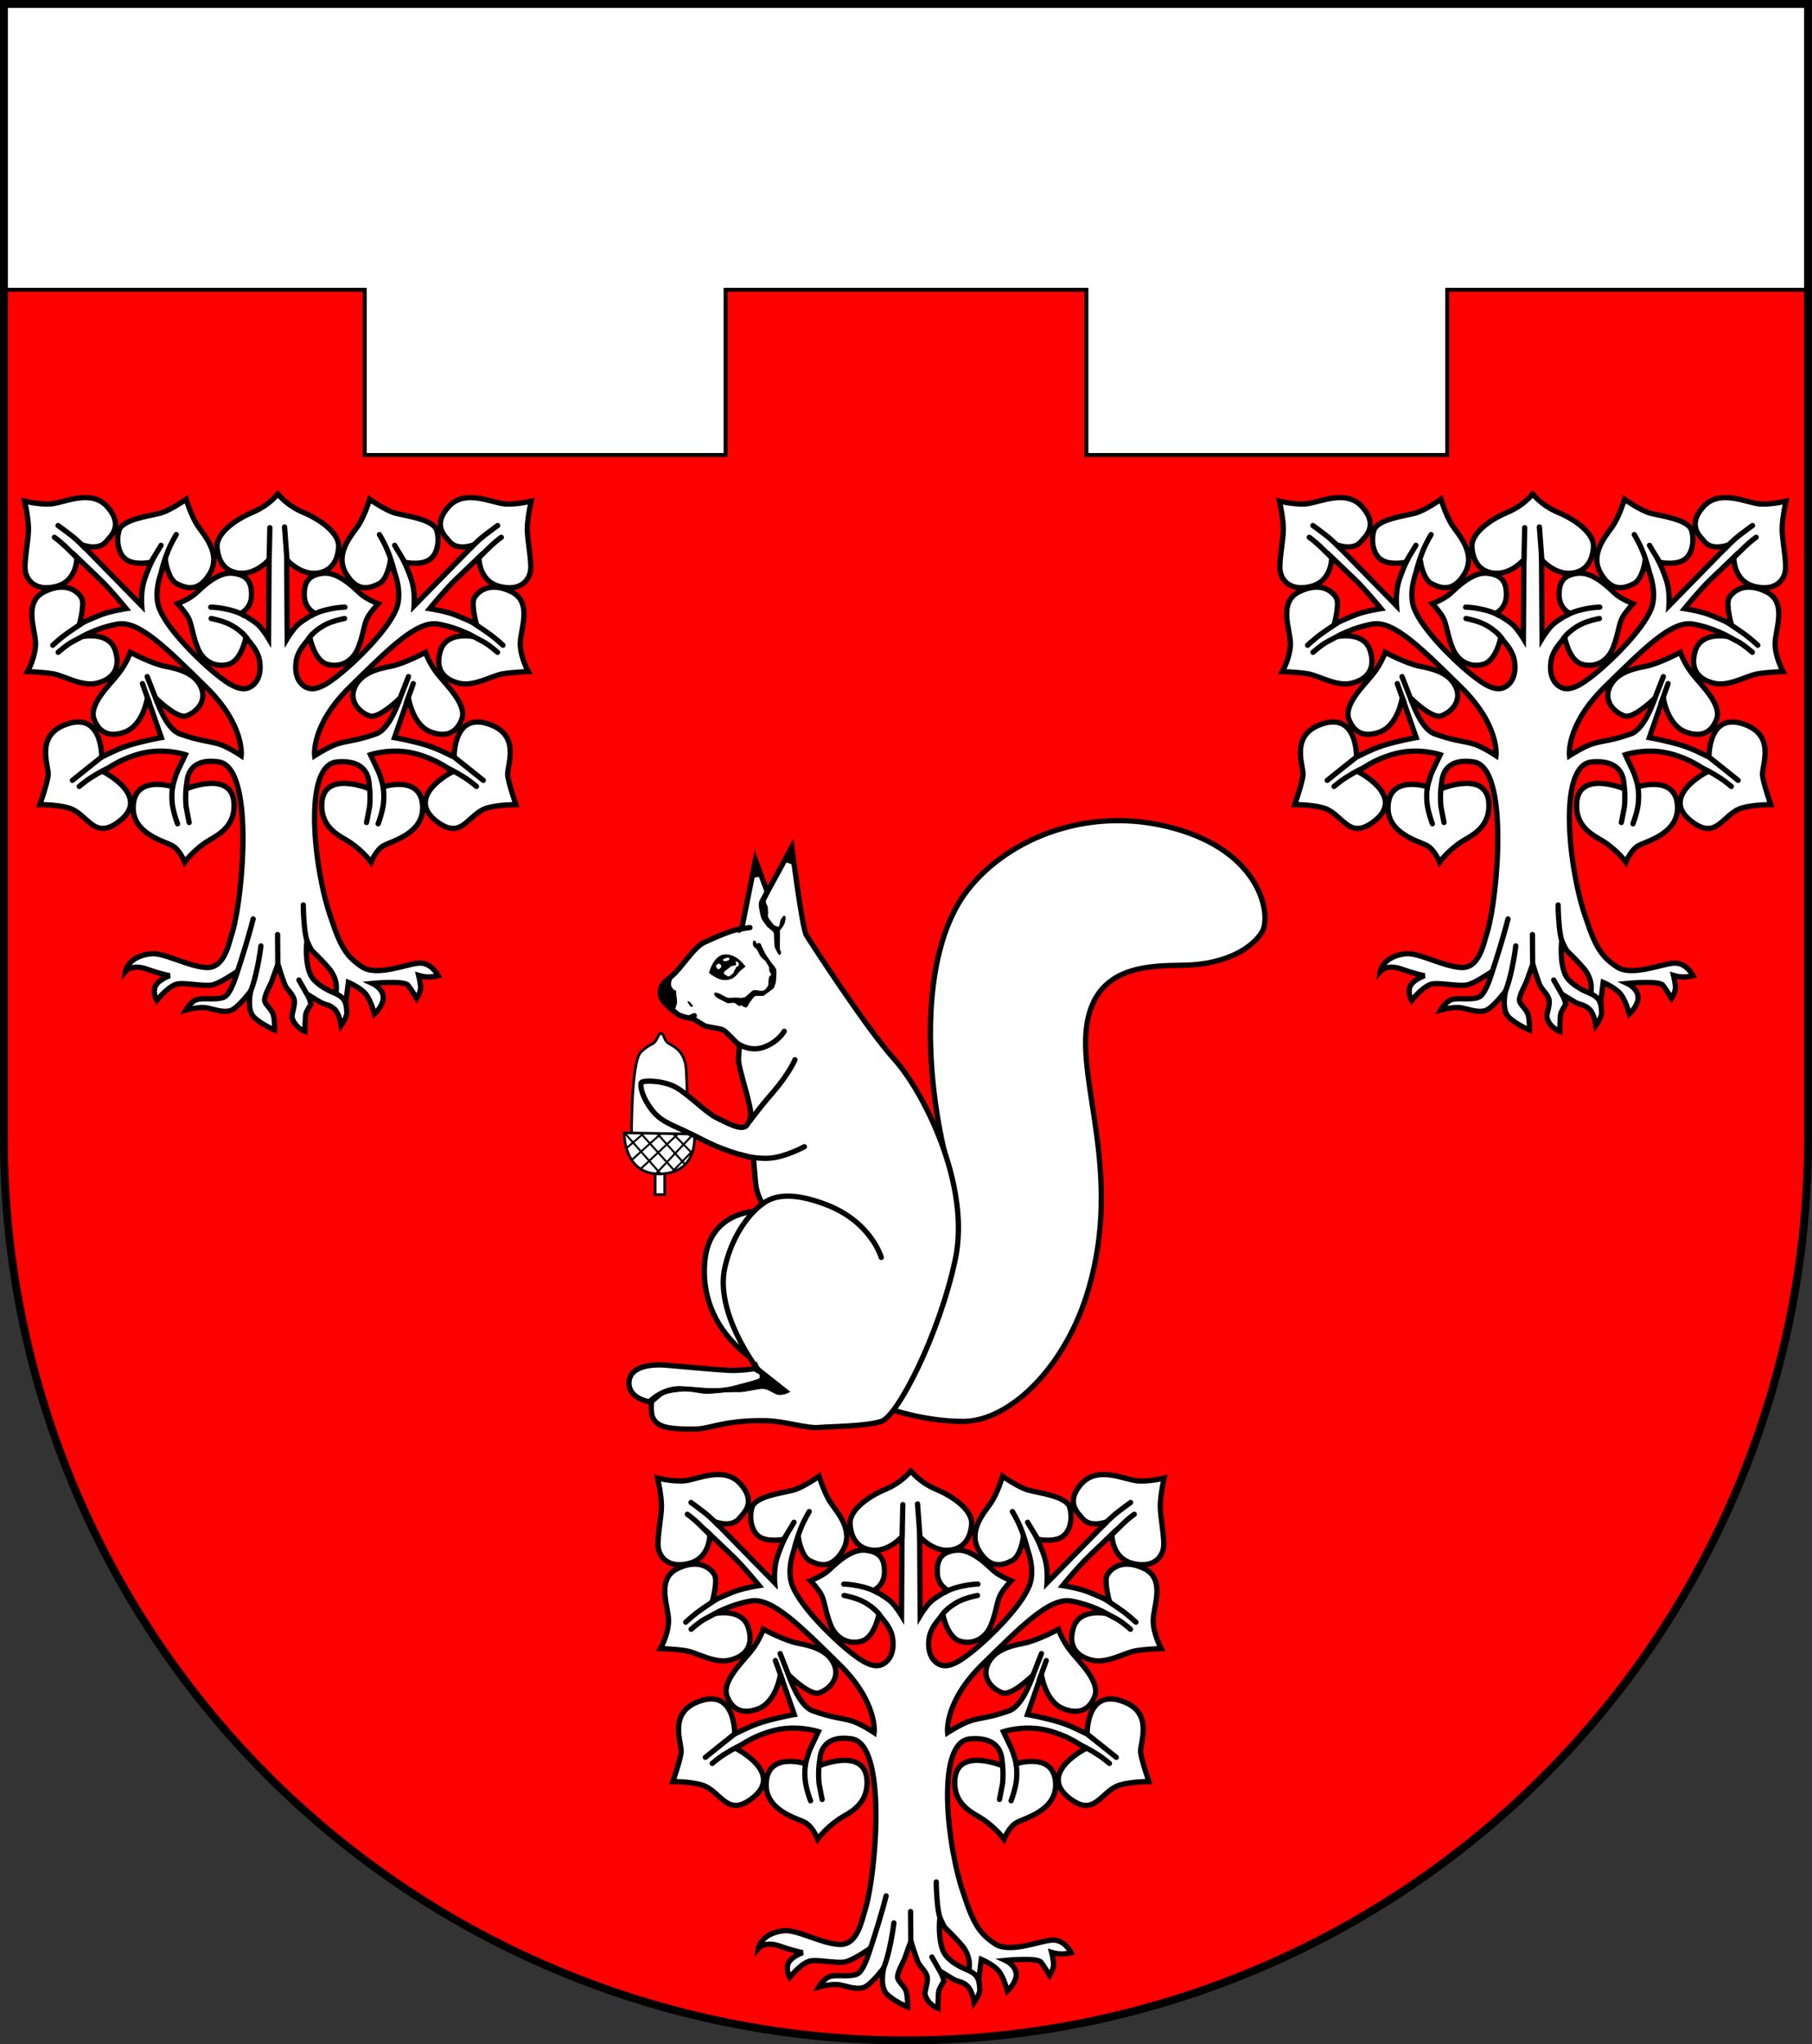 <?xml version="1.0" encoding="UTF-8" standalone="no"?>
<!-- Created with Inkscape (http://www.inkscape.org/) -->

<svg
   width="137.863mm"
   height="155.535mm"
   viewBox="0 0 137.863 155.535"
   version="1.1"
   id="svg3356"
   inkscape:version="1.2.2 (732a01da63, 2022-12-09)"
   sodipodi:docname="Wappen Emkendorf2.svg"
   xmlns:inkscape="http://www.inkscape.org/namespaces/inkscape"
   xmlns:sodipodi="http://sodipodi.sourceforge.net/DTD/sodipodi-0.dtd"
   xmlns="http://www.w3.org/2000/svg"
   xmlns:svg="http://www.w3.org/2000/svg">
  <rect x="0" y="0" width="137.863" height="155.535" fill="#333333" stroke="none"/>
  <sodipodi:namedview
     id="namedview3358"
     pagecolor="#ffffff"
     bordercolor="#666666"
     borderopacity="1.0"
     inkscape:showpageshadow="2"
     inkscape:pageopacity="0.0"
     inkscape:pagecheckerboard="0"
     inkscape:deskcolor="#d1d1d1"
     inkscape:document-units="mm"
     showgrid="false"
     inkscape:zoom="0.91057252"
     inkscape:cx="260.27581"
     inkscape:cy="294.86943"
     inkscape:current-layer="layer1" />
  <defs
     id="defs3353" />
  <g
     inkscape:label="Ebene 1"
     inkscape:groupmode="layer"
     id="layer1"
     transform="translate(-538.912,-77.025)">
    <g
       id="g3033"
       transform="translate(499.22,2.798)">
      <path
         id="path2532"
         style="fill:#ffffff;stroke:none;stroke-width:0.6;stroke-linecap:round;stroke-dasharray:none"
         d="m 39.991,74.527 v 86.304 a 68.632,68.632 0 0 0 68.632,68.631 68.632,68.632 0 0 0 68.631,-68.631 68.632,68.632 0 0 0 0,-5.2e-4 V 74.527 Z" />
      <path
         id="rect2866"
         style="fill:#ff0000;stroke:#000000;stroke-width:0.3;stroke-linecap:round;stroke-dasharray:none"
         d="m 39.991,96.274 v 12.569 51.988 a 68.632,68.632 0 0 0 68.632,68.631 68.632,68.632 0 0 0 68.631,-68.631 68.632,68.632 0 0 0 0,-5.2e-4 V 108.843 96.274 h -27.453 v 12.569 H 122.35 V 96.274 H 94.897 v 12.569 H 67.444 V 96.274 Z" />
      <path
         id="path2882"
         style="fill:none;stroke:#000000;stroke-width:0.6;stroke-linecap:round;stroke-dasharray:none"
         d="m 39.991,74.527 v 86.304 a 68.632,68.632 0 0 0 68.632,68.631 68.632,68.632 0 0 0 68.631,-68.631 68.632,68.632 0 0 0 0,-5.2e-4 V 74.527 Z" />
      <g
         id="g1888"
         transform="translate(-191.193,-2.68)">
        <g
           id="g1403">
          <path
             id="path847"
             style="fill:#ffffff;stroke:#000000;stroke-width:0.4;stroke-linecap:round;stroke-dasharray:none"
             d="m 347.497,114.482 c 0,0 -0.63,0.865 -1.947,1.416 -1.317,0.551 -2.733,1.592 -2.674,2.615 0.059,1.023 0.551,1.947 1.79,2.006 1.239,0.059 2.163,-1.042 2.163,-1.042 l -0.039,6.017 c 0,0 -0.413,-0.688 -0.787,-1.042 -0.374,-0.354 -1.317,-0.885 -1.317,-0.885 0,0 0.786,-0.354 0.806,-1.357 0.02,-1.003 -0.315,-1.573 -1.455,-1.691 -1.14,-0.118 -2.359,1.14 -2.812,1.553 -0.452,0.413 -1.357,0.767 -1.357,0.767 0,0 0.531,0.551 0.806,1.042 0.275,0.492 0.315,1.317 0.728,2.34 0.413,1.023 1.377,1.514 2.36,1.219 0.983,-0.295 1.303,-2.037 1.303,-2.037 0.398,0.473 0.779,0.886 0.974,1.488 0.098,0.302 0.32,1.501 -0.431,2.141 -0.751,0.64 -1.697,0.083 -2.934,-0.932 -1.237,-1.015 -3.532,-3.267 -4.171,-4.838 -0.64,-1.571 0.459,-3.601 0.459,-3.601 0,0 0.21,1.341 0.849,1.655 0.62,0.305 1.613,0.737 2.503,-0.765 0.89,-1.502 -0.403,-2.892 -0.904,-3.629 -0.501,-0.737 -0.89,-2.03 -0.89,-2.03 0,0 -1.196,0.848 -1.961,1.057 -0.765,0.209 -2.892,0.459 -3.142,1.307 -0.25,0.848 -0.041,1.947 0.682,2.308 0.723,0.362 1.78,0.111 1.78,0.111 0,0 -0.348,0.709 -0.584,1.502 -0.236,0.793 -0.157,1.82 -0.157,1.82 l -4.542,-4.641 c 0,0 1.259,0.491 1.848,-0.256 0.28,-0.355 1.357,-1.179 0.098,-2.615 -1.258,-1.435 -3.343,-0.295 -4.345,-0.236 -0.905,0.053 -1.966,-0.217 -1.966,-0.217 0,0 0.295,1.298 0.295,2.124 0,0.826 -0.315,2.301 -0.256,3.068 0.059,0.767 0.727,1.711 2.36,1.298 1.632,-0.413 1.573,-2.222 1.573,-2.222 0,0 1.003,0.963 1.77,1.691 0.767,0.728 1.986,2.222 1.986,2.222 0,0 -1.141,0.177 -1.829,0.433 -0.688,0.256 -1.729,0.743 -1.729,0.743 0,0 0.417,-1.501 0.167,-1.974 -0.25,-0.473 -1.14,-1.307 -2.809,-0.501 -1.669,0.806 -0.695,2.892 -0.695,3.949 0,1.057 -0.612,2.141 -0.612,2.141 0,0 1.112,0.028 1.947,0.167 0.834,0.139 2.141,0.973 3.281,0.723 1.14,-0.25 1.919,-1.029 1.446,-2.503 -0.473,-1.474 -2.475,-1.057 -2.475,-1.057 0,0 1.001,-0.64 2.642,-0.946 1.641,-0.306 3.81,1.919 6.758,4.811 2.948,2.892 2.658,5.202 2.658,5.202 0,0 -1.05,-0.706 -1.75,-0.904 -0.853,-0.242 -1.401,-0.21 -2.934,-0.76 -1.083,-0.389 -1.813,-2.717 -1.813,-2.717 0,0 1.601,1.589 2.309,1.353 0.708,-0.236 1.612,-1.062 1.141,-2.163 -0.472,-1.101 -1.73,-1.416 -2.753,-1.612 -1.022,-0.197 -2.635,-1.061 -2.635,-1.061 0,0 -0.275,0.826 -0.924,1.652 -0.649,0.826 -2.267,2.325 -1.834,3.446 0.262,0.679 0.851,1.489 2.306,0.978 1.455,-0.511 1.75,-2.635 1.75,-2.635 l 1.062,3.048 c 0,0 -1.357,0.236 -2.477,0.59 -1.121,0.354 -2.026,0.924 -2.065,0.865 0,0 0.071,-3.646 -2.91,-2.379 -2.145,0.911 -1.082,3.146 -1.16,3.795 -0.079,0.649 -0.629,2.222 -0.629,2.222 0,0 1.282,-0.005 2.183,0.255 1.494,0.433 1.895,2.547 3.874,1.003 2.447,-1.909 -1.239,-3.756 -1.239,-3.756 0,0 1.042,-0.904 2.831,-1.376 1.789,-0.472 3.421,0.079 3.421,0.079 0,0 -0.335,0.708 -0.571,1.199 -0.236,0.492 -0.398,1.241 -0.398,1.241 0,0 -2.953,-0.964 -3.003,1.558 -0.041,2.03 2.393,2.59 2.977,2.923 0.584,0.334 0.947,1.253 0.947,1.253 0,0 0.535,-0.769 1.576,-1.489 0.66,-0.456 2.198,-0.994 2.175,-2.854 -0.034,-2.726 -3.587,-1.252 -3.587,-1.252 0,0 -0.36,-2.445 2.419,-2.03 2.735,0.409 1.825,10.263 1.071,12.847 -0.32,0.987 -0.612,2.906 -2.058,2.795 -1.446,-0.111 -3.19,-1.154 -4.185,-1.043 -1.738,0.195 -1.919,1.335 -1.919,1.335 0,0 0.486,-0.57 1.585,-0.181 1.098,0.389 1.78,0.514 1.78,0.514 0,0 -1.043,0.348 -1.154,0.988 -0.083,0.479 0.167,0.89 0.167,0.89 0,0 0.946,-1.196 1.655,-1.266 0.709,-0.07 1.974,0.223 2.586,0.084 0.612,-0.139 1.891,-1.029 1.891,-1.029 0,0 -0.459,1.752 -1.029,1.974 -0.57,0.222 -1.432,0.042 -1.961,0.153 -0.528,0.111 -0.932,0.821 -0.932,0.821 0,0 1.001,-0.292 1.613,-0.167 0.612,0.125 1.307,0.403 1.849,0.181 0.542,-0.222 1.474,-1.46 1.474,-1.46 0,0 -0.334,1.418 0.25,1.988 0.584,0.57 1.571,0.974 1.571,0.974 0,0 0.027,-0.668 -0.098,-1.141 -0.125,-0.473 -0.639,-0.765 -0.667,-1.126 -0.028,-0.362 0.5,-1.279 0.542,-1.419 0.042,-0.139 0.473,-1.321 0.473,-1.321 0,0 0.431,1.377 0.57,1.655 0.139,0.278 0.625,0.682 0.681,1.113 0.056,0.431 -0.236,1.051 -0.166,1.307 0.209,0.765 0.973,1.043 0.973,1.043 0,0 0.014,-1.126 0.07,-1.349 0.056,-0.222 0.389,-0.737 0.389,-0.737 l -0.223,-0.709 c 0,0 0.487,0.292 0.89,0.542 0.403,0.25 0.744,0.174 1.141,0.57 0.357,0.357 0.486,1.224 0.486,1.224 0,0 0.469,-0.641 0.429,-1.014 -0.039,-0.374 -0.059,-0.845 -0.059,-0.845 l 0.177,-1.416 c 0,0 0.954,0.403 1.347,0.915 0.393,0.511 0.639,1.494 0.639,1.494 0,0 0.708,-0.649 0.668,-1.308 -0.039,-0.659 -0.826,-1.023 -0.826,-1.023 0,0 2.428,-0.236 2.714,0.138 0.285,0.374 0.659,1.003 0.659,1.003 0,0 0.275,-0.442 0.295,-0.767 0.02,-0.324 -0.148,-0.983 -0.148,-0.983 0,0 0.354,0.108 0.698,0.118 0.344,0.01 0.796,-0.088 0.796,-0.088 0,0 -0.511,-1.042 -1.485,-0.964 -0.973,0.079 -3.205,1.032 -4.316,0.285 -1.111,-0.747 -1.603,-1.398 -2.368,-3.748 -1.274,-3.589 -2.185,-11.626 0.473,-11.846 2.8,-0.232 2.419,2.03 2.419,2.03 0,0 -3.554,-1.474 -3.587,1.252 -0.023,1.86 1.516,2.398 2.176,2.854 1.041,0.72 1.576,1.489 1.576,1.489 0,0 0.363,-0.919 0.947,-1.253 0.584,-0.334 3.018,-0.894 2.977,-2.923 -0.051,-2.522 -3.003,-1.558 -3.003,-1.558 0,0 -0.163,-0.749 -0.399,-1.241 -0.236,-0.492 -0.57,-1.199 -0.57,-1.199 0,0 1.632,-0.55 3.421,-0.079 1.789,0.472 2.831,1.376 2.831,1.376 0,0 -3.685,1.847 -1.239,3.756 1.979,1.544 2.379,-0.57 3.874,-1.003 0.901,-0.261 2.183,-0.255 2.183,-0.255 0,0 -0.551,-1.573 -0.629,-2.222 -0.079,-0.649 0.985,-2.884 -1.16,-3.795 -2.981,-1.267 -2.91,2.379 -2.91,2.379 -0.039,0.059 -0.944,-0.511 -2.064,-0.865 -1.121,-0.354 -2.477,-0.59 -2.477,-0.59 l 1.061,-3.048 c 0,0 0.295,2.124 1.75,2.635 1.455,0.511 2.043,-0.299 2.305,-0.978 0.433,-1.121 -1.185,-2.62 -1.833,-3.446 -0.649,-0.826 -0.924,-1.652 -0.924,-1.652 0,0 -1.612,0.865 -2.635,1.061 -1.023,0.197 -2.281,0.511 -2.753,1.612 -0.472,1.101 0.433,1.927 1.141,2.163 0.708,0.236 2.308,-1.353 2.308,-1.353 0,0 -0.729,2.329 -1.812,2.717 -1.534,0.55 -2.081,0.491 -2.935,0.76 -0.694,0.219 -1.75,0.904 -1.75,0.904 0,0 -0.29,-2.31 2.658,-5.202 2.948,-2.892 5.117,-5.117 6.758,-4.811 1.641,0.306 2.642,0.946 2.642,0.946 0,0 -2.002,-0.417 -2.475,1.057 -0.473,1.474 0.306,2.252 1.446,2.503 1.14,0.25 2.447,-0.584 3.281,-0.723 0.834,-0.139 1.947,-0.167 1.947,-0.167 0,0 -0.612,-1.085 -0.612,-2.141 0,-1.057 0.973,-3.142 -0.696,-3.949 -1.669,-0.806 -2.558,0.028 -2.809,0.501 -0.25,0.473 0.167,1.974 0.167,1.974 0,0 -1.04,-0.487 -1.729,-0.743 -0.688,-0.256 -1.828,-0.433 -1.828,-0.433 0,0 1.219,-1.495 1.986,-2.222 0.767,-0.728 1.769,-1.691 1.769,-1.691 0,0 -0.059,1.809 1.573,2.222 1.632,0.413 2.301,-0.531 2.36,-1.298 0.059,-0.767 -0.256,-2.242 -0.256,-3.068 0,-0.826 0.295,-2.124 0.295,-2.124 0,0 -1.061,0.27 -1.966,0.217 -1.003,-0.059 -3.088,-1.199 -4.346,0.236 -1.258,1.435 -0.182,2.26 0.098,2.615 0.59,0.747 1.848,0.256 1.848,0.256 l -4.542,4.641 c 0,0 0.079,-1.027 -0.157,-1.82 -0.236,-0.793 -0.584,-1.502 -0.584,-1.502 0,0 1.057,0.25 1.78,-0.111 0.723,-0.362 0.932,-1.46 0.682,-2.308 -0.25,-0.848 -2.378,-1.098 -3.142,-1.307 -0.765,-0.209 -1.961,-1.057 -1.961,-1.057 0,0 -0.389,1.293 -0.89,2.03 -0.501,0.737 -1.794,2.127 -0.904,3.629 0.89,1.502 1.882,1.069 2.503,0.765 0.639,-0.314 0.848,-1.655 0.848,-1.655 0,0 1.098,2.03 0.459,3.601 -0.64,1.571 -2.934,3.823 -4.171,4.838 -1.237,1.015 -2.183,1.571 -2.934,0.932 -0.751,-0.64 -0.529,-1.839 -0.431,-2.141 0.195,-0.602 0.575,-1.015 0.973,-1.488 0,0 0.32,1.742 1.303,2.037 0.983,0.295 1.947,-0.197 2.36,-1.219 0.413,-1.023 0.452,-1.848 0.728,-2.34 0.275,-0.492 0.806,-1.042 0.806,-1.042 0,0 -0.904,-0.354 -1.357,-0.767 -0.452,-0.413 -1.672,-1.671 -2.812,-1.553 -1.14,0.118 -1.474,0.688 -1.455,1.691 0.02,1.003 0.806,1.357 0.806,1.357 0,0 -0.944,0.531 -1.318,0.885 -0.374,0.354 -0.787,1.042 -0.787,1.042 l -0.039,-6.017 c 0,0 0.924,1.101 2.163,1.042 1.239,-0.059 1.73,-0.984 1.789,-2.006 0.059,-1.023 -1.357,-2.064 -2.674,-2.615 -1.317,-0.551 -1.947,-1.416 -1.947,-1.416 z m 2.211,33.988 c 0,0 0.209,0.473 0.334,0.682 0.125,0.209 0.459,0.417 1.307,1.39 0.848,0.973 0.556,1.947 0.556,1.947 0,0 -1.029,-0.333 -1.696,-1.07 -0.667,-0.737 -0.529,-2.614 -0.529,-2.614 z"
             sodipodi:nodetypes="csssccscssscssscsssscssscssscsccssscssscscscssscssscsscsscssscsssccscsscsscscscsscsscscsscscscsscsscsscscssscssscsccsscsccscscscscccsscscsscsscscscsscsscsccssscssscsscsscssscssscscscssscsssccscssscssscsssscssscssscsccsssccsscsccs" />
          <path
             style="fill:none;stroke:#000000;stroke-width:0.4;stroke-linecap:round;stroke-dasharray:none"
             d="m 339.488,136.763 c 0,0 -0.103,0.588 -0.024,1.286 0.079,0.698 0.403,1.534 0.403,1.534"
             id="path1035" />
          <path
             style="fill:none;stroke:#000000;stroke-width:0.4;stroke-linecap:round;stroke-dasharray:none"
             d="m 340.545,136.623 c 0,0 -0.118,0.737 -0.03,1.652 0.138,0.757 0.236,1.209 0.236,1.209"
             id="path1037"
             sodipodi:nodetypes="ccc" />
          <path
             style="fill:none;stroke:#000000;stroke-width:0.4;stroke-linecap:round;stroke-dasharray:none"
             d="m 334.115,134.48 c 0,0 -0.383,0.305 -1.111,0.885 -0.474,0.378 -1.14,0.914 -1.14,0.914"
             id="path1039"
             sodipodi:nodetypes="csc" />
          <path
             style="fill:none;stroke:#000000;stroke-width:0.4;stroke-linecap:round;stroke-dasharray:none"
             d="m 334.499,135.384 c 0,0 -0.492,0.216 -1.288,0.728 -0.364,0.234 -0.826,0.629 -0.826,0.629"
             id="path1041"
             sodipodi:nodetypes="csc" />
          <path
             style="fill:none;stroke:#000000;stroke-width:0.4;stroke-linecap:round;stroke-dasharray:none"
             d="m 337.729,130.409 -0.536,-1.494"
             id="path1043"
             sodipodi:nodetypes="cc" />
          <path
             style="fill:none;stroke:#000000;stroke-width:0.4;stroke-linecap:round;stroke-dasharray:none"
             d="m 338.319,130.338 -0.763,-1.954"
             id="path1045"
             sodipodi:nodetypes="cc" />
          <path
             style="fill:none;stroke:#000000;stroke-width:0.4;stroke-linecap:round;stroke-dasharray:none"
             d="m 332.675,124.274 c 0,0 -0.959,0.629 -1.381,0.944 -0.423,0.315 -0.924,0.777 -0.924,0.777"
             id="path1047"
             sodipodi:nodetypes="csc" />
          <path
             style="fill:none;stroke:#000000;stroke-width:0.4;stroke-linecap:round;stroke-dasharray:none"
             d="m 332.994,125.14 c 0,0 -0.403,0.196 -1.15,0.605 -0.469,0.256 -1.062,0.791 -1.062,0.791"
             id="path1049"
             sodipodi:nodetypes="csc" />
          <path
             style="fill:none;stroke:#000000;stroke-width:0.4;stroke-linecap:round;stroke-dasharray:none"
             d="m 332.414,119.555 c 0,0 -0.61,-0.619 -1.072,-1.062 -0.462,-0.442 -0.846,-0.708 -0.846,-0.708"
             id="path1068" />
          <path
             style="fill:none;stroke:#000000;stroke-width:0.4;stroke-linecap:round;stroke-dasharray:none"
             d="m 332.837,118.621 c 0,0 -0.531,-0.57 -1.062,-0.983 -0.531,-0.413 -1.003,-0.747 -1.003,-0.747"
             id="path1070" />
          <path
             style="fill:none;stroke:#000000;stroke-width:0.4;stroke-linecap:round;stroke-dasharray:none"
             d="m 337.714,119.919 c 0,0 0.265,-0.492 0.482,-0.836 0.216,-0.344 0.413,-0.688 0.413,-0.688"
             id="path1126" />
          <path
             style="fill:none;stroke:#000000;stroke-width:0.4;stroke-linecap:round;stroke-dasharray:none"
             d="m 338.657,120.292 c 0,0 0.197,-0.767 0.472,-1.445 0.275,-0.678 0.639,-1.268 0.639,-1.268"
             id="path1128" />
          <path
             style="fill:none;stroke:#000000;stroke-width:0.4;stroke-linecap:round;stroke-dasharray:none"
             d="m 345.175,125.514 c 0,0 -0.389,-0.626 -1.356,-1.112 -0.558,-0.281 -1.397,-0.438 -1.397,-0.438"
             id="path1130"
             sodipodi:nodetypes="csc" />
          <path
             style="fill:none;stroke:#000000;stroke-width:0.4;stroke-linecap:round;stroke-dasharray:none"
             d="m 344.938,123.748 c 0,0 -0.343,-0.255 -1.133,-0.445 -0.884,-0.213 -1.411,-0.202 -1.411,-0.202"
             id="path1132"
             sodipodi:nodetypes="csc" />
          <path
             style="fill:none;stroke:#000000;stroke-width:0.4;stroke-linecap:round;stroke-dasharray:none"
             d="m 355.505,136.763 c 0,0 0.103,0.588 0.024,1.286 -0.079,0.698 -0.403,1.534 -0.403,1.534"
             id="path1153" />
          <path
             style="fill:none;stroke:#000000;stroke-width:0.4;stroke-linecap:round;stroke-dasharray:none"
             d="m 354.448,136.623 c 0,0 0.118,0.737 0.03,1.652 -0.138,0.757 -0.236,1.209 -0.236,1.209"
             id="path1155"
             sodipodi:nodetypes="ccc" />
          <path
             style="fill:none;stroke:#000000;stroke-width:0.4;stroke-linecap:round;stroke-dasharray:none"
             d="m 360.878,134.48 c 0,0 0.383,0.305 1.111,0.885 0.474,0.378 1.14,0.914 1.14,0.914"
             id="path1157"
             sodipodi:nodetypes="csc" />
          <path
             style="fill:none;stroke:#000000;stroke-width:0.4;stroke-linecap:round;stroke-dasharray:none"
             d="m 360.494,135.384 c 0,0 0.492,0.216 1.288,0.728 0.364,0.234 0.826,0.629 0.826,0.629"
             id="path1159"
             sodipodi:nodetypes="csc" />
          <path
             style="fill:none;stroke:#000000;stroke-width:0.4;stroke-linecap:round;stroke-dasharray:none"
             d="m 357.264,130.409 0.536,-1.494"
             id="path1161"
             sodipodi:nodetypes="cc" />
          <path
             style="fill:none;stroke:#000000;stroke-width:0.4;stroke-linecap:round;stroke-dasharray:none"
             d="m 356.674,130.338 0.763,-1.954"
             id="path1163"
             sodipodi:nodetypes="cc" />
          <path
             style="fill:none;stroke:#000000;stroke-width:0.4;stroke-linecap:round;stroke-dasharray:none"
             d="m 362.318,124.274 c 0,0 0.959,0.629 1.381,0.944 0.423,0.315 0.924,0.777 0.924,0.777"
             id="path1165"
             sodipodi:nodetypes="csc" />
          <path
             style="fill:none;stroke:#000000;stroke-width:0.4;stroke-linecap:round;stroke-dasharray:none"
             d="m 361.999,125.14 c 0,0 0.403,0.196 1.15,0.605 0.469,0.256 1.062,0.791 1.062,0.791"
             id="path1167"
             sodipodi:nodetypes="csc" />
          <path
             style="fill:none;stroke:#000000;stroke-width:0.4;stroke-linecap:round;stroke-dasharray:none"
             d="m 362.579,119.555 c 0,0 0.61,-0.619 1.072,-1.062 0.462,-0.442 0.846,-0.708 0.846,-0.708"
             id="path1169" />
          <path
             style="fill:none;stroke:#000000;stroke-width:0.4;stroke-linecap:round;stroke-dasharray:none"
             d="m 362.156,118.621 c 0,0 0.531,-0.57 1.062,-0.983 0.531,-0.413 1.003,-0.747 1.003,-0.747"
             id="path1171" />
          <path
             style="fill:none;stroke:#000000;stroke-width:0.4;stroke-linecap:round;stroke-dasharray:none"
             d="m 357.279,119.919 c 0,0 -0.265,-0.492 -0.482,-0.836 -0.216,-0.344 -0.413,-0.688 -0.413,-0.688"
             id="path1173" />
          <path
             style="fill:none;stroke:#000000;stroke-width:0.4;stroke-linecap:round;stroke-dasharray:none"
             d="m 356.336,120.292 c 0,0 -0.197,-0.767 -0.472,-1.445 -0.275,-0.678 -0.639,-1.268 -0.639,-1.268"
             id="path1175" />
          <path
             style="fill:none;stroke:#000000;stroke-width:0.4;stroke-linecap:round;stroke-dasharray:none"
             d="m 349.819,125.514 c 0,0 0.389,-0.626 1.356,-1.112 0.558,-0.281 1.397,-0.438 1.397,-0.438"
             id="path1177"
             sodipodi:nodetypes="csc" />
          <path
             style="fill:none;stroke:#000000;stroke-width:0.4;stroke-linecap:round;stroke-dasharray:none"
             d="m 350.055,123.748 c 0,0 0.343,-0.255 1.133,-0.445 0.884,-0.213 1.411,-0.202 1.411,-0.202"
             id="path1179"
             sodipodi:nodetypes="csc" />
          <path
             style="fill:none;stroke:#000000;stroke-width:0.4;stroke-linecap:round;stroke-dasharray:none"
             d="m 346.833,119.573 0.056,-2.521"
             id="path1214"
             sodipodi:nodetypes="cc" />
          <path
             style="fill:none;stroke:#000000;stroke-width:0.4;stroke-linecap:round;stroke-dasharray:none"
             d="m 348.214,119.791 -0.206,-2.792"
             id="path1216" />
          <path
             style="fill:none;stroke:#000000;stroke-width:0.4;stroke-linecap:round;stroke-dasharray:none"
             d="m 352.692,153.431 c 0,0 -0.049,-0.384 -0.32,-0.634 -0.174,-0.161 -0.526,-0.329 -0.526,-0.329"
             id="path1262"
             sodipodi:nodetypes="csc" />
          <path
             style="fill:none;stroke:#000000;stroke-width:0.4;stroke-linecap:round;stroke-dasharray:none"
             d="m 349.856,148.903 c 0,0 -0.236,-0.472 -0.334,-1.485 -0.098,-1.013 -0.088,-1.662 -0.088,-1.662"
             id="path1264"
             sodipodi:nodetypes="csc" />
          <path
             style="fill:none;stroke:#000000;stroke-width:0.4;stroke-linecap:round;stroke-dasharray:none"
             d="m 344.33,151.086 c 0,0 0.246,-0.678 0.678,-2.104 0.433,-1.426 0.61,-2.163 0.61,-2.163"
             id="path1266" />
          <path
             style="fill:none;stroke:#000000;stroke-width:0.4;stroke-linecap:round;stroke-dasharray:none"
             d="m 345.284,152.61 c 0,0 0.265,-0.413 0.551,-1.642 0.285,-1.229 0.374,-2.094 0.374,-2.094"
             id="path1268" />
          <path
             style="fill:none;stroke:#000000;stroke-width:0.4;stroke-linecap:round;stroke-dasharray:none"
             d="m 347.496,150.427 -0.02,-2.419"
             id="path1270" />
          <path
             style="fill:none;stroke:#000000;stroke-width:0.4;stroke-linecap:round;stroke-dasharray:none"
             d="m 349.876,152.836 -0.777,-1.367"
             id="path1272" />
        </g>
        <g
           id="g1479"
           transform="translate(-95.472)">
          <path
             id="path1405"
             style="fill:#ffffff;stroke:#000000;stroke-width:0.4;stroke-linecap:round;stroke-dasharray:none"
             d="m 347.497,114.482 c 0,0 -0.63,0.865 -1.947,1.416 -1.317,0.551 -2.733,1.592 -2.674,2.615 0.059,1.023 0.551,1.947 1.79,2.006 1.239,0.059 2.163,-1.042 2.163,-1.042 l -0.039,6.017 c 0,0 -0.413,-0.688 -0.787,-1.042 -0.374,-0.354 -1.317,-0.885 -1.317,-0.885 0,0 0.786,-0.354 0.806,-1.357 0.02,-1.003 -0.315,-1.573 -1.455,-1.691 -1.14,-0.118 -2.359,1.14 -2.812,1.553 -0.452,0.413 -1.357,0.767 -1.357,0.767 0,0 0.531,0.551 0.806,1.042 0.275,0.492 0.315,1.317 0.728,2.34 0.413,1.023 1.377,1.514 2.36,1.219 0.983,-0.295 1.303,-2.037 1.303,-2.037 0.398,0.473 0.779,0.886 0.974,1.488 0.098,0.302 0.32,1.501 -0.431,2.141 -0.751,0.64 -1.697,0.083 -2.934,-0.932 -1.237,-1.015 -3.532,-3.267 -4.171,-4.838 -0.64,-1.571 0.459,-3.601 0.459,-3.601 0,0 0.21,1.341 0.849,1.655 0.62,0.305 1.613,0.737 2.503,-0.765 0.89,-1.502 -0.403,-2.892 -0.904,-3.629 -0.501,-0.737 -0.89,-2.03 -0.89,-2.03 0,0 -1.196,0.848 -1.961,1.057 -0.765,0.209 -2.892,0.459 -3.142,1.307 -0.25,0.848 -0.041,1.947 0.682,2.308 0.723,0.362 1.78,0.111 1.78,0.111 0,0 -0.348,0.709 -0.584,1.502 -0.236,0.793 -0.157,1.82 -0.157,1.82 l -4.542,-4.641 c 0,0 1.259,0.491 1.848,-0.256 0.28,-0.355 1.357,-1.179 0.098,-2.615 -1.258,-1.435 -3.343,-0.295 -4.345,-0.236 -0.905,0.053 -1.966,-0.217 -1.966,-0.217 0,0 0.295,1.298 0.295,2.124 0,0.826 -0.315,2.301 -0.256,3.068 0.059,0.767 0.727,1.711 2.36,1.298 1.632,-0.413 1.573,-2.222 1.573,-2.222 0,0 1.003,0.963 1.77,1.691 0.767,0.728 1.986,2.222 1.986,2.222 0,0 -1.141,0.177 -1.829,0.433 -0.688,0.256 -1.729,0.743 -1.729,0.743 0,0 0.417,-1.501 0.167,-1.974 -0.25,-0.473 -1.14,-1.307 -2.809,-0.501 -1.669,0.806 -0.695,2.892 -0.695,3.949 0,1.057 -0.612,2.141 -0.612,2.141 0,0 1.112,0.028 1.947,0.167 0.834,0.139 2.141,0.973 3.281,0.723 1.14,-0.25 1.919,-1.029 1.446,-2.503 -0.473,-1.474 -2.475,-1.057 -2.475,-1.057 0,0 1.001,-0.64 2.642,-0.946 1.641,-0.306 3.81,1.919 6.758,4.811 2.948,2.892 2.658,5.202 2.658,5.202 0,0 -1.05,-0.706 -1.75,-0.904 -0.853,-0.242 -1.401,-0.21 -2.934,-0.76 -1.083,-0.389 -1.813,-2.717 -1.813,-2.717 0,0 1.601,1.589 2.309,1.353 0.708,-0.236 1.612,-1.062 1.141,-2.163 -0.472,-1.101 -1.73,-1.416 -2.753,-1.612 -1.022,-0.197 -2.635,-1.061 -2.635,-1.061 0,0 -0.275,0.826 -0.924,1.652 -0.649,0.826 -2.267,2.325 -1.834,3.446 0.262,0.679 0.851,1.489 2.306,0.978 1.455,-0.511 1.75,-2.635 1.75,-2.635 l 1.062,3.048 c 0,0 -1.357,0.236 -2.477,0.59 -1.121,0.354 -2.026,0.924 -2.065,0.865 0,0 0.071,-3.646 -2.91,-2.379 -2.145,0.911 -1.082,3.146 -1.16,3.795 -0.079,0.649 -0.629,2.222 -0.629,2.222 0,0 1.282,-0.005 2.183,0.255 1.494,0.433 1.895,2.547 3.874,1.003 2.447,-1.909 -1.239,-3.756 -1.239,-3.756 0,0 1.042,-0.904 2.831,-1.376 1.789,-0.472 3.421,0.079 3.421,0.079 0,0 -0.335,0.708 -0.571,1.199 -0.236,0.492 -0.398,1.241 -0.398,1.241 0,0 -2.953,-0.964 -3.003,1.558 -0.041,2.03 2.393,2.59 2.977,2.923 0.584,0.334 0.947,1.253 0.947,1.253 0,0 0.535,-0.769 1.576,-1.489 0.66,-0.456 2.198,-0.994 2.175,-2.854 -0.034,-2.726 -3.587,-1.252 -3.587,-1.252 0,0 -0.36,-2.445 2.419,-2.03 2.735,0.409 1.825,10.263 1.071,12.847 -0.32,0.987 -0.612,2.906 -2.058,2.795 -1.446,-0.111 -3.19,-1.154 -4.185,-1.043 -1.738,0.195 -1.919,1.335 -1.919,1.335 0,0 0.486,-0.57 1.585,-0.181 1.098,0.389 1.78,0.514 1.78,0.514 0,0 -1.043,0.348 -1.154,0.988 -0.083,0.479 0.167,0.89 0.167,0.89 0,0 0.946,-1.196 1.655,-1.266 0.709,-0.07 1.974,0.223 2.586,0.084 0.612,-0.139 1.891,-1.029 1.891,-1.029 0,0 -0.459,1.752 -1.029,1.974 -0.57,0.222 -1.432,0.042 -1.961,0.153 -0.528,0.111 -0.932,0.821 -0.932,0.821 0,0 1.001,-0.292 1.613,-0.167 0.612,0.125 1.307,0.403 1.849,0.181 0.542,-0.222 1.474,-1.46 1.474,-1.46 0,0 -0.334,1.418 0.25,1.988 0.584,0.57 1.571,0.974 1.571,0.974 0,0 0.027,-0.668 -0.098,-1.141 -0.125,-0.473 -0.639,-0.765 -0.667,-1.126 -0.028,-0.362 0.5,-1.279 0.542,-1.419 0.042,-0.139 0.473,-1.321 0.473,-1.321 0,0 0.431,1.377 0.57,1.655 0.139,0.278 0.625,0.682 0.681,1.113 0.056,0.431 -0.236,1.051 -0.166,1.307 0.209,0.765 0.973,1.043 0.973,1.043 0,0 0.014,-1.126 0.07,-1.349 0.056,-0.222 0.389,-0.737 0.389,-0.737 l -0.223,-0.709 c 0,0 0.487,0.292 0.89,0.542 0.403,0.25 0.744,0.174 1.141,0.57 0.357,0.357 0.486,1.224 0.486,1.224 0,0 0.469,-0.641 0.429,-1.014 -0.039,-0.374 -0.059,-0.845 -0.059,-0.845 l 0.177,-1.416 c 0,0 0.954,0.403 1.347,0.915 0.393,0.511 0.639,1.494 0.639,1.494 0,0 0.708,-0.649 0.668,-1.308 -0.039,-0.659 -0.826,-1.023 -0.826,-1.023 0,0 2.428,-0.236 2.714,0.138 0.285,0.374 0.659,1.003 0.659,1.003 0,0 0.275,-0.442 0.295,-0.767 0.02,-0.324 -0.148,-0.983 -0.148,-0.983 0,0 0.354,0.108 0.698,0.118 0.344,0.01 0.796,-0.088 0.796,-0.088 0,0 -0.511,-1.042 -1.485,-0.964 -0.973,0.079 -3.205,1.032 -4.316,0.285 -1.111,-0.747 -1.603,-1.398 -2.368,-3.748 -1.274,-3.589 -2.185,-11.626 0.473,-11.846 2.8,-0.232 2.419,2.03 2.419,2.03 0,0 -3.554,-1.474 -3.587,1.252 -0.023,1.86 1.516,2.398 2.176,2.854 1.041,0.72 1.576,1.489 1.576,1.489 0,0 0.363,-0.919 0.947,-1.253 0.584,-0.334 3.018,-0.894 2.977,-2.923 -0.051,-2.522 -3.003,-1.558 -3.003,-1.558 0,0 -0.163,-0.749 -0.399,-1.241 -0.236,-0.492 -0.57,-1.199 -0.57,-1.199 0,0 1.632,-0.55 3.421,-0.079 1.789,0.472 2.831,1.376 2.831,1.376 0,0 -3.685,1.847 -1.239,3.756 1.979,1.544 2.379,-0.57 3.874,-1.003 0.901,-0.261 2.183,-0.255 2.183,-0.255 0,0 -0.551,-1.573 -0.629,-2.222 -0.079,-0.649 0.985,-2.884 -1.16,-3.795 -2.981,-1.267 -2.91,2.379 -2.91,2.379 -0.039,0.059 -0.944,-0.511 -2.064,-0.865 -1.121,-0.354 -2.477,-0.59 -2.477,-0.59 l 1.061,-3.048 c 0,0 0.295,2.124 1.75,2.635 1.455,0.511 2.043,-0.299 2.305,-0.978 0.433,-1.121 -1.185,-2.62 -1.833,-3.446 -0.649,-0.826 -0.924,-1.652 -0.924,-1.652 0,0 -1.612,0.865 -2.635,1.061 -1.023,0.197 -2.281,0.511 -2.753,1.612 -0.472,1.101 0.433,1.927 1.141,2.163 0.708,0.236 2.308,-1.353 2.308,-1.353 0,0 -0.729,2.329 -1.812,2.717 -1.534,0.55 -2.081,0.491 -2.935,0.76 -0.694,0.219 -1.75,0.904 -1.75,0.904 0,0 -0.29,-2.31 2.658,-5.202 2.948,-2.892 5.117,-5.117 6.758,-4.811 1.641,0.306 2.642,0.946 2.642,0.946 0,0 -2.002,-0.417 -2.475,1.057 -0.473,1.474 0.306,2.252 1.446,2.503 1.14,0.25 2.447,-0.584 3.281,-0.723 0.834,-0.139 1.947,-0.167 1.947,-0.167 0,0 -0.612,-1.085 -0.612,-2.141 0,-1.057 0.973,-3.142 -0.696,-3.949 -1.669,-0.806 -2.558,0.028 -2.809,0.501 -0.25,0.473 0.167,1.974 0.167,1.974 0,0 -1.04,-0.487 -1.729,-0.743 -0.688,-0.256 -1.828,-0.433 -1.828,-0.433 0,0 1.219,-1.495 1.986,-2.222 0.767,-0.728 1.769,-1.691 1.769,-1.691 0,0 -0.059,1.809 1.573,2.222 1.632,0.413 2.301,-0.531 2.36,-1.298 0.059,-0.767 -0.256,-2.242 -0.256,-3.068 0,-0.826 0.295,-2.124 0.295,-2.124 0,0 -1.061,0.27 -1.966,0.217 -1.003,-0.059 -3.088,-1.199 -4.346,0.236 -1.258,1.435 -0.182,2.26 0.098,2.615 0.59,0.747 1.848,0.256 1.848,0.256 l -4.542,4.641 c 0,0 0.079,-1.027 -0.157,-1.82 -0.236,-0.793 -0.584,-1.502 -0.584,-1.502 0,0 1.057,0.25 1.78,-0.111 0.723,-0.362 0.932,-1.46 0.682,-2.308 -0.25,-0.848 -2.378,-1.098 -3.142,-1.307 -0.765,-0.209 -1.961,-1.057 -1.961,-1.057 0,0 -0.389,1.293 -0.89,2.03 -0.501,0.737 -1.794,2.127 -0.904,3.629 0.89,1.502 1.882,1.069 2.503,0.765 0.639,-0.314 0.848,-1.655 0.848,-1.655 0,0 1.098,2.03 0.459,3.601 -0.64,1.571 -2.934,3.823 -4.171,4.838 -1.237,1.015 -2.183,1.571 -2.934,0.932 -0.751,-0.64 -0.529,-1.839 -0.431,-2.141 0.195,-0.602 0.575,-1.015 0.973,-1.488 0,0 0.32,1.742 1.303,2.037 0.983,0.295 1.947,-0.197 2.36,-1.219 0.413,-1.023 0.452,-1.848 0.728,-2.34 0.275,-0.492 0.806,-1.042 0.806,-1.042 0,0 -0.904,-0.354 -1.357,-0.767 -0.452,-0.413 -1.672,-1.671 -2.812,-1.553 -1.14,0.118 -1.474,0.688 -1.455,1.691 0.02,1.003 0.806,1.357 0.806,1.357 0,0 -0.944,0.531 -1.318,0.885 -0.374,0.354 -0.787,1.042 -0.787,1.042 l -0.039,-6.017 c 0,0 0.924,1.101 2.163,1.042 1.239,-0.059 1.73,-0.984 1.789,-2.006 0.059,-1.023 -1.357,-2.064 -2.674,-2.615 -1.317,-0.551 -1.947,-1.416 -1.947,-1.416 z m 2.211,33.988 c 0,0 0.209,0.473 0.334,0.682 0.125,0.209 0.459,0.417 1.307,1.39 0.848,0.973 0.556,1.947 0.556,1.947 0,0 -1.029,-0.333 -1.696,-1.07 -0.667,-0.737 -0.529,-2.614 -0.529,-2.614 z"
             sodipodi:nodetypes="csssccscssscssscsssscssscssscsccssscssscscscssscssscsscsscssscsssccscsscsscscscsscsscscsscscscsscsscsscscssscssscsccsscsccscscscscccsscscsscsscscscsscsscsccssscssscsscsscssscssscscscssscsssccscssscssscsssscssscssscsccsssccsscsccs" />
          <path
             style="fill:none;stroke:#000000;stroke-width:0.4;stroke-linecap:round;stroke-dasharray:none"
             d="m 339.488,136.763 c 0,0 -0.103,0.588 -0.024,1.286 0.079,0.698 0.403,1.534 0.403,1.534"
             id="path1407" />
          <path
             style="fill:none;stroke:#000000;stroke-width:0.4;stroke-linecap:round;stroke-dasharray:none"
             d="m 340.545,136.623 c 0,0 -0.118,0.737 -0.03,1.652 0.138,0.757 0.236,1.209 0.236,1.209"
             id="path1409"
             sodipodi:nodetypes="ccc" />
          <path
             style="fill:none;stroke:#000000;stroke-width:0.4;stroke-linecap:round;stroke-dasharray:none"
             d="m 334.115,134.48 c 0,0 -0.383,0.305 -1.111,0.885 -0.474,0.378 -1.14,0.914 -1.14,0.914"
             id="path1411"
             sodipodi:nodetypes="csc" />
          <path
             style="fill:none;stroke:#000000;stroke-width:0.4;stroke-linecap:round;stroke-dasharray:none"
             d="m 334.499,135.384 c 0,0 -0.492,0.216 -1.288,0.728 -0.364,0.234 -0.826,0.629 -0.826,0.629"
             id="path1413"
             sodipodi:nodetypes="csc" />
          <path
             style="fill:none;stroke:#000000;stroke-width:0.4;stroke-linecap:round;stroke-dasharray:none"
             d="m 337.729,130.409 -0.536,-1.494"
             id="path1415"
             sodipodi:nodetypes="cc" />
          <path
             style="fill:none;stroke:#000000;stroke-width:0.4;stroke-linecap:round;stroke-dasharray:none"
             d="m 338.319,130.338 -0.763,-1.954"
             id="path1417"
             sodipodi:nodetypes="cc" />
          <path
             style="fill:none;stroke:#000000;stroke-width:0.4;stroke-linecap:round;stroke-dasharray:none"
             d="m 332.675,124.274 c 0,0 -0.959,0.629 -1.381,0.944 -0.423,0.315 -0.924,0.777 -0.924,0.777"
             id="path1419"
             sodipodi:nodetypes="csc" />
          <path
             style="fill:none;stroke:#000000;stroke-width:0.4;stroke-linecap:round;stroke-dasharray:none"
             d="m 332.994,125.14 c 0,0 -0.403,0.196 -1.15,0.605 -0.469,0.256 -1.062,0.791 -1.062,0.791"
             id="path1421"
             sodipodi:nodetypes="csc" />
          <path
             style="fill:none;stroke:#000000;stroke-width:0.4;stroke-linecap:round;stroke-dasharray:none"
             d="m 332.414,119.555 c 0,0 -0.61,-0.619 -1.072,-1.062 -0.462,-0.442 -0.846,-0.708 -0.846,-0.708"
             id="path1423" />
          <path
             style="fill:none;stroke:#000000;stroke-width:0.4;stroke-linecap:round;stroke-dasharray:none"
             d="m 332.837,118.621 c 0,0 -0.531,-0.57 -1.062,-0.983 -0.531,-0.413 -1.003,-0.747 -1.003,-0.747"
             id="path1425" />
          <path
             style="fill:none;stroke:#000000;stroke-width:0.4;stroke-linecap:round;stroke-dasharray:none"
             d="m 337.714,119.919 c 0,0 0.265,-0.492 0.482,-0.836 0.216,-0.344 0.413,-0.688 0.413,-0.688"
             id="path1427" />
          <path
             style="fill:none;stroke:#000000;stroke-width:0.4;stroke-linecap:round;stroke-dasharray:none"
             d="m 338.657,120.292 c 0,0 0.197,-0.767 0.472,-1.445 0.275,-0.678 0.639,-1.268 0.639,-1.268"
             id="path1429" />
          <path
             style="fill:none;stroke:#000000;stroke-width:0.4;stroke-linecap:round;stroke-dasharray:none"
             d="m 345.175,125.514 c 0,0 -0.389,-0.626 -1.356,-1.112 -0.558,-0.281 -1.397,-0.438 -1.397,-0.438"
             id="path1431"
             sodipodi:nodetypes="csc" />
          <path
             style="fill:none;stroke:#000000;stroke-width:0.4;stroke-linecap:round;stroke-dasharray:none"
             d="m 344.938,123.748 c 0,0 -0.343,-0.255 -1.133,-0.445 -0.884,-0.213 -1.411,-0.202 -1.411,-0.202"
             id="path1433"
             sodipodi:nodetypes="csc" />
          <path
             style="fill:none;stroke:#000000;stroke-width:0.4;stroke-linecap:round;stroke-dasharray:none"
             d="m 355.505,136.763 c 0,0 0.103,0.588 0.024,1.286 -0.079,0.698 -0.403,1.534 -0.403,1.534"
             id="path1435" />
          <path
             style="fill:none;stroke:#000000;stroke-width:0.4;stroke-linecap:round;stroke-dasharray:none"
             d="m 354.448,136.623 c 0,0 0.118,0.737 0.03,1.652 -0.138,0.757 -0.236,1.209 -0.236,1.209"
             id="path1437"
             sodipodi:nodetypes="ccc" />
          <path
             style="fill:none;stroke:#000000;stroke-width:0.4;stroke-linecap:round;stroke-dasharray:none"
             d="m 360.878,134.48 c 0,0 0.383,0.305 1.111,0.885 0.474,0.378 1.14,0.914 1.14,0.914"
             id="path1439"
             sodipodi:nodetypes="csc" />
          <path
             style="fill:none;stroke:#000000;stroke-width:0.4;stroke-linecap:round;stroke-dasharray:none"
             d="m 360.494,135.384 c 0,0 0.492,0.216 1.288,0.728 0.364,0.234 0.826,0.629 0.826,0.629"
             id="path1441"
             sodipodi:nodetypes="csc" />
          <path
             style="fill:none;stroke:#000000;stroke-width:0.4;stroke-linecap:round;stroke-dasharray:none"
             d="m 357.264,130.409 0.536,-1.494"
             id="path1443"
             sodipodi:nodetypes="cc" />
          <path
             style="fill:none;stroke:#000000;stroke-width:0.4;stroke-linecap:round;stroke-dasharray:none"
             d="m 356.674,130.338 0.763,-1.954"
             id="path1445"
             sodipodi:nodetypes="cc" />
          <path
             style="fill:none;stroke:#000000;stroke-width:0.4;stroke-linecap:round;stroke-dasharray:none"
             d="m 362.318,124.274 c 0,0 0.959,0.629 1.381,0.944 0.423,0.315 0.924,0.777 0.924,0.777"
             id="path1447"
             sodipodi:nodetypes="csc" />
          <path
             style="fill:none;stroke:#000000;stroke-width:0.4;stroke-linecap:round;stroke-dasharray:none"
             d="m 361.999,125.14 c 0,0 0.403,0.196 1.15,0.605 0.469,0.256 1.062,0.791 1.062,0.791"
             id="path1449"
             sodipodi:nodetypes="csc" />
          <path
             style="fill:none;stroke:#000000;stroke-width:0.4;stroke-linecap:round;stroke-dasharray:none"
             d="m 362.579,119.555 c 0,0 0.61,-0.619 1.072,-1.062 0.462,-0.442 0.846,-0.708 0.846,-0.708"
             id="path1451" />
          <path
             style="fill:none;stroke:#000000;stroke-width:0.4;stroke-linecap:round;stroke-dasharray:none"
             d="m 362.156,118.621 c 0,0 0.531,-0.57 1.062,-0.983 0.531,-0.413 1.003,-0.747 1.003,-0.747"
             id="path1453" />
          <path
             style="fill:none;stroke:#000000;stroke-width:0.4;stroke-linecap:round;stroke-dasharray:none"
             d="m 357.279,119.919 c 0,0 -0.265,-0.492 -0.482,-0.836 -0.216,-0.344 -0.413,-0.688 -0.413,-0.688"
             id="path1455" />
          <path
             style="fill:none;stroke:#000000;stroke-width:0.4;stroke-linecap:round;stroke-dasharray:none"
             d="m 356.336,120.292 c 0,0 -0.197,-0.767 -0.472,-1.445 -0.275,-0.678 -0.639,-1.268 -0.639,-1.268"
             id="path1457" />
          <path
             style="fill:none;stroke:#000000;stroke-width:0.4;stroke-linecap:round;stroke-dasharray:none"
             d="m 349.819,125.514 c 0,0 0.389,-0.626 1.356,-1.112 0.558,-0.281 1.397,-0.438 1.397,-0.438"
             id="path1459"
             sodipodi:nodetypes="csc" />
          <path
             style="fill:none;stroke:#000000;stroke-width:0.4;stroke-linecap:round;stroke-dasharray:none"
             d="m 350.055,123.748 c 0,0 0.343,-0.255 1.133,-0.445 0.884,-0.213 1.411,-0.202 1.411,-0.202"
             id="path1461"
             sodipodi:nodetypes="csc" />
          <path
             style="fill:none;stroke:#000000;stroke-width:0.4;stroke-linecap:round;stroke-dasharray:none"
             d="m 346.833,119.573 0.056,-2.521"
             id="path1463"
             sodipodi:nodetypes="cc" />
          <path
             style="fill:none;stroke:#000000;stroke-width:0.4;stroke-linecap:round;stroke-dasharray:none"
             d="m 348.214,119.791 -0.206,-2.792"
             id="path1465" />
          <path
             style="fill:none;stroke:#000000;stroke-width:0.4;stroke-linecap:round;stroke-dasharray:none"
             d="m 352.692,153.431 c 0,0 -0.049,-0.384 -0.32,-0.634 -0.174,-0.161 -0.526,-0.329 -0.526,-0.329"
             id="path1467"
             sodipodi:nodetypes="csc" />
          <path
             style="fill:none;stroke:#000000;stroke-width:0.4;stroke-linecap:round;stroke-dasharray:none"
             d="m 349.856,148.903 c 0,0 -0.236,-0.472 -0.334,-1.485 -0.098,-1.013 -0.088,-1.662 -0.088,-1.662"
             id="path1469"
             sodipodi:nodetypes="csc" />
          <path
             style="fill:none;stroke:#000000;stroke-width:0.4;stroke-linecap:round;stroke-dasharray:none"
             d="m 344.33,151.086 c 0,0 0.246,-0.678 0.678,-2.104 0.433,-1.426 0.61,-2.163 0.61,-2.163"
             id="path1471" />
          <path
             style="fill:none;stroke:#000000;stroke-width:0.4;stroke-linecap:round;stroke-dasharray:none"
             d="m 345.284,152.61 c 0,0 0.265,-0.413 0.551,-1.642 0.285,-1.229 0.374,-2.094 0.374,-2.094"
             id="path1473" />
          <path
             style="fill:none;stroke:#000000;stroke-width:0.4;stroke-linecap:round;stroke-dasharray:none"
             d="m 347.496,150.427 -0.02,-2.419"
             id="path1475" />
          <path
             style="fill:none;stroke:#000000;stroke-width:0.4;stroke-linecap:round;stroke-dasharray:none"
             d="m 349.876,152.836 -0.777,-1.367"
             id="path1477" />
        </g>
        <g
           id="g1711"
           transform="translate(-47.314,74.328)">
          <path
             id="path1637"
             style="fill:#ffffff;stroke:#000000;stroke-width:0.4;stroke-linecap:round;stroke-dasharray:none"
             d="m 347.497,114.482 c 0,0 -0.63,0.865 -1.947,1.416 -1.317,0.551 -2.733,1.592 -2.674,2.615 0.059,1.023 0.551,1.947 1.79,2.006 1.239,0.059 2.163,-1.042 2.163,-1.042 l -0.039,6.017 c 0,0 -0.413,-0.688 -0.787,-1.042 -0.374,-0.354 -1.317,-0.885 -1.317,-0.885 0,0 0.786,-0.354 0.806,-1.357 0.02,-1.003 -0.315,-1.573 -1.455,-1.691 -1.14,-0.118 -2.359,1.14 -2.812,1.553 -0.452,0.413 -1.357,0.767 -1.357,0.767 0,0 0.531,0.551 0.806,1.042 0.275,0.492 0.315,1.317 0.728,2.34 0.413,1.023 1.377,1.514 2.36,1.219 0.983,-0.295 1.303,-2.037 1.303,-2.037 0.398,0.473 0.779,0.886 0.974,1.488 0.098,0.302 0.32,1.501 -0.431,2.141 -0.751,0.64 -1.697,0.083 -2.934,-0.932 -1.237,-1.015 -3.532,-3.267 -4.171,-4.838 -0.64,-1.571 0.459,-3.601 0.459,-3.601 0,0 0.21,1.341 0.849,1.655 0.62,0.305 1.613,0.737 2.503,-0.765 0.89,-1.502 -0.403,-2.892 -0.904,-3.629 -0.501,-0.737 -0.89,-2.03 -0.89,-2.03 0,0 -1.196,0.848 -1.961,1.057 -0.765,0.209 -2.892,0.459 -3.142,1.307 -0.25,0.848 -0.041,1.947 0.682,2.308 0.723,0.362 1.78,0.111 1.78,0.111 0,0 -0.348,0.709 -0.584,1.502 -0.236,0.793 -0.157,1.82 -0.157,1.82 l -4.542,-4.641 c 0,0 1.259,0.491 1.848,-0.256 0.28,-0.355 1.357,-1.179 0.098,-2.615 -1.258,-1.435 -3.343,-0.295 -4.345,-0.236 -0.905,0.053 -1.966,-0.217 -1.966,-0.217 0,0 0.295,1.298 0.295,2.124 0,0.826 -0.315,2.301 -0.256,3.068 0.059,0.767 0.727,1.711 2.36,1.298 1.632,-0.413 1.573,-2.222 1.573,-2.222 0,0 1.003,0.963 1.77,1.691 0.767,0.728 1.986,2.222 1.986,2.222 0,0 -1.141,0.177 -1.829,0.433 -0.688,0.256 -1.729,0.743 -1.729,0.743 0,0 0.417,-1.501 0.167,-1.974 -0.25,-0.473 -1.14,-1.307 -2.809,-0.501 -1.669,0.806 -0.695,2.892 -0.695,3.949 0,1.057 -0.612,2.141 -0.612,2.141 0,0 1.112,0.028 1.947,0.167 0.834,0.139 2.141,0.973 3.281,0.723 1.14,-0.25 1.919,-1.029 1.446,-2.503 -0.473,-1.474 -2.475,-1.057 -2.475,-1.057 0,0 1.001,-0.64 2.642,-0.946 1.641,-0.306 3.81,1.919 6.758,4.811 2.948,2.892 2.658,5.202 2.658,5.202 0,0 -1.05,-0.706 -1.75,-0.904 -0.853,-0.242 -1.401,-0.21 -2.934,-0.76 -1.083,-0.389 -1.813,-2.717 -1.813,-2.717 0,0 1.601,1.589 2.309,1.353 0.708,-0.236 1.612,-1.062 1.141,-2.163 -0.472,-1.101 -1.73,-1.416 -2.753,-1.612 -1.022,-0.197 -2.635,-1.061 -2.635,-1.061 0,0 -0.275,0.826 -0.924,1.652 -0.649,0.826 -2.267,2.325 -1.834,3.446 0.262,0.679 0.851,1.489 2.306,0.978 1.455,-0.511 1.75,-2.635 1.75,-2.635 l 1.062,3.048 c 0,0 -1.357,0.236 -2.477,0.59 -1.121,0.354 -2.026,0.924 -2.065,0.865 0,0 0.071,-3.646 -2.91,-2.379 -2.145,0.911 -1.082,3.146 -1.16,3.795 -0.079,0.649 -0.629,2.222 -0.629,2.222 0,0 1.282,-0.005 2.183,0.255 1.494,0.433 1.895,2.547 3.874,1.003 2.447,-1.909 -1.239,-3.756 -1.239,-3.756 0,0 1.042,-0.904 2.831,-1.376 1.789,-0.472 3.421,0.079 3.421,0.079 0,0 -0.335,0.708 -0.571,1.199 -0.236,0.492 -0.398,1.241 -0.398,1.241 0,0 -2.953,-0.964 -3.003,1.558 -0.041,2.03 2.393,2.59 2.977,2.923 0.584,0.334 0.947,1.253 0.947,1.253 0,0 0.535,-0.769 1.576,-1.489 0.66,-0.456 2.198,-0.994 2.175,-2.854 -0.034,-2.726 -3.587,-1.252 -3.587,-1.252 0,0 -0.36,-2.445 2.419,-2.03 2.735,0.409 1.825,10.263 1.071,12.847 -0.32,0.987 -0.612,2.906 -2.058,2.795 -1.446,-0.111 -3.19,-1.154 -4.185,-1.043 -1.738,0.195 -1.919,1.335 -1.919,1.335 0,0 0.486,-0.57 1.585,-0.181 1.098,0.389 1.78,0.514 1.78,0.514 0,0 -1.043,0.348 -1.154,0.988 -0.083,0.479 0.167,0.89 0.167,0.89 0,0 0.946,-1.196 1.655,-1.266 0.709,-0.07 1.974,0.223 2.586,0.084 0.612,-0.139 1.891,-1.029 1.891,-1.029 0,0 -0.459,1.752 -1.029,1.974 -0.57,0.222 -1.432,0.042 -1.961,0.153 -0.528,0.111 -0.932,0.821 -0.932,0.821 0,0 1.001,-0.292 1.613,-0.167 0.612,0.125 1.307,0.403 1.849,0.181 0.542,-0.222 1.474,-1.46 1.474,-1.46 0,0 -0.334,1.418 0.25,1.988 0.584,0.57 1.571,0.974 1.571,0.974 0,0 0.027,-0.668 -0.098,-1.141 -0.125,-0.473 -0.639,-0.765 -0.667,-1.126 -0.028,-0.362 0.5,-1.279 0.542,-1.419 0.042,-0.139 0.473,-1.321 0.473,-1.321 0,0 0.431,1.377 0.57,1.655 0.139,0.278 0.625,0.682 0.681,1.113 0.056,0.431 -0.236,1.051 -0.166,1.307 0.209,0.765 0.973,1.043 0.973,1.043 0,0 0.014,-1.126 0.07,-1.349 0.056,-0.222 0.389,-0.737 0.389,-0.737 l -0.223,-0.709 c 0,0 0.487,0.292 0.89,0.542 0.403,0.25 0.744,0.174 1.141,0.57 0.357,0.357 0.486,1.224 0.486,1.224 0,0 0.469,-0.641 0.429,-1.014 -0.039,-0.374 -0.059,-0.845 -0.059,-0.845 l 0.177,-1.416 c 0,0 0.954,0.403 1.347,0.915 0.393,0.511 0.639,1.494 0.639,1.494 0,0 0.708,-0.649 0.668,-1.308 -0.039,-0.659 -0.826,-1.023 -0.826,-1.023 0,0 2.428,-0.236 2.714,0.138 0.285,0.374 0.659,1.003 0.659,1.003 0,0 0.275,-0.442 0.295,-0.767 0.02,-0.324 -0.148,-0.983 -0.148,-0.983 0,0 0.354,0.108 0.698,0.118 0.344,0.01 0.796,-0.088 0.796,-0.088 0,0 -0.511,-1.042 -1.485,-0.964 -0.973,0.079 -3.205,1.032 -4.316,0.285 -1.111,-0.747 -1.603,-1.398 -2.368,-3.748 -1.274,-3.589 -2.185,-11.626 0.473,-11.846 2.8,-0.232 2.419,2.03 2.419,2.03 0,0 -3.554,-1.474 -3.587,1.252 -0.023,1.86 1.516,2.398 2.176,2.854 1.041,0.72 1.576,1.489 1.576,1.489 0,0 0.363,-0.919 0.947,-1.253 0.584,-0.334 3.018,-0.894 2.977,-2.923 -0.051,-2.522 -3.003,-1.558 -3.003,-1.558 0,0 -0.163,-0.749 -0.399,-1.241 -0.236,-0.492 -0.57,-1.199 -0.57,-1.199 0,0 1.632,-0.55 3.421,-0.079 1.789,0.472 2.831,1.376 2.831,1.376 0,0 -3.685,1.847 -1.239,3.756 1.979,1.544 2.379,-0.57 3.874,-1.003 0.901,-0.261 2.183,-0.255 2.183,-0.255 0,0 -0.551,-1.573 -0.629,-2.222 -0.079,-0.649 0.985,-2.884 -1.16,-3.795 -2.981,-1.267 -2.91,2.379 -2.91,2.379 -0.039,0.059 -0.944,-0.511 -2.064,-0.865 -1.121,-0.354 -2.477,-0.59 -2.477,-0.59 l 1.061,-3.048 c 0,0 0.295,2.124 1.75,2.635 1.455,0.511 2.043,-0.299 2.305,-0.978 0.433,-1.121 -1.185,-2.62 -1.833,-3.446 -0.649,-0.826 -0.924,-1.652 -0.924,-1.652 0,0 -1.612,0.865 -2.635,1.061 -1.023,0.197 -2.281,0.511 -2.753,1.612 -0.472,1.101 0.433,1.927 1.141,2.163 0.708,0.236 2.308,-1.353 2.308,-1.353 0,0 -0.729,2.329 -1.812,2.717 -1.534,0.55 -2.081,0.491 -2.935,0.76 -0.694,0.219 -1.75,0.904 -1.75,0.904 0,0 -0.29,-2.31 2.658,-5.202 2.948,-2.892 5.117,-5.117 6.758,-4.811 1.641,0.306 2.642,0.946 2.642,0.946 0,0 -2.002,-0.417 -2.475,1.057 -0.473,1.474 0.306,2.252 1.446,2.503 1.14,0.25 2.447,-0.584 3.281,-0.723 0.834,-0.139 1.947,-0.167 1.947,-0.167 0,0 -0.612,-1.085 -0.612,-2.141 0,-1.057 0.973,-3.142 -0.696,-3.949 -1.669,-0.806 -2.558,0.028 -2.809,0.501 -0.25,0.473 0.167,1.974 0.167,1.974 0,0 -1.04,-0.487 -1.729,-0.743 -0.688,-0.256 -1.828,-0.433 -1.828,-0.433 0,0 1.219,-1.495 1.986,-2.222 0.767,-0.728 1.769,-1.691 1.769,-1.691 0,0 -0.059,1.809 1.573,2.222 1.632,0.413 2.301,-0.531 2.36,-1.298 0.059,-0.767 -0.256,-2.242 -0.256,-3.068 0,-0.826 0.295,-2.124 0.295,-2.124 0,0 -1.061,0.27 -1.966,0.217 -1.003,-0.059 -3.088,-1.199 -4.346,0.236 -1.258,1.435 -0.182,2.26 0.098,2.615 0.59,0.747 1.848,0.256 1.848,0.256 l -4.542,4.641 c 0,0 0.079,-1.027 -0.157,-1.82 -0.236,-0.793 -0.584,-1.502 -0.584,-1.502 0,0 1.057,0.25 1.78,-0.111 0.723,-0.362 0.932,-1.46 0.682,-2.308 -0.25,-0.848 -2.378,-1.098 -3.142,-1.307 -0.765,-0.209 -1.961,-1.057 -1.961,-1.057 0,0 -0.389,1.293 -0.89,2.03 -0.501,0.737 -1.794,2.127 -0.904,3.629 0.89,1.502 1.882,1.069 2.503,0.765 0.639,-0.314 0.848,-1.655 0.848,-1.655 0,0 1.098,2.03 0.459,3.601 -0.64,1.571 -2.934,3.823 -4.171,4.838 -1.237,1.015 -2.183,1.571 -2.934,0.932 -0.751,-0.64 -0.529,-1.839 -0.431,-2.141 0.195,-0.602 0.575,-1.015 0.973,-1.488 0,0 0.32,1.742 1.303,2.037 0.983,0.295 1.947,-0.197 2.36,-1.219 0.413,-1.023 0.452,-1.848 0.728,-2.34 0.275,-0.492 0.806,-1.042 0.806,-1.042 0,0 -0.904,-0.354 -1.357,-0.767 -0.452,-0.413 -1.672,-1.671 -2.812,-1.553 -1.14,0.118 -1.474,0.688 -1.455,1.691 0.02,1.003 0.806,1.357 0.806,1.357 0,0 -0.944,0.531 -1.318,0.885 -0.374,0.354 -0.787,1.042 -0.787,1.042 l -0.039,-6.017 c 0,0 0.924,1.101 2.163,1.042 1.239,-0.059 1.73,-0.984 1.789,-2.006 0.059,-1.023 -1.357,-2.064 -2.674,-2.615 -1.317,-0.551 -1.947,-1.416 -1.947,-1.416 z m 2.211,33.988 c 0,0 0.209,0.473 0.334,0.682 0.125,0.209 0.459,0.417 1.307,1.39 0.848,0.973 0.556,1.947 0.556,1.947 0,0 -1.029,-0.333 -1.696,-1.07 -0.667,-0.737 -0.529,-2.614 -0.529,-2.614 z"
             sodipodi:nodetypes="csssccscssscssscsssscssscssscsccssscssscscscssscssscsscsscssscsssccscsscsscscscsscsscscsscscscsscsscsscscssscssscsccsscsccscscscscccsscscsscsscscscsscsscsccssscssscsscsscssscssscscscssscsssccscssscssscsssscssscssscsccsssccsscsccs" />
          <path
             style="fill:none;stroke:#000000;stroke-width:0.4;stroke-linecap:round;stroke-dasharray:none"
             d="m 339.488,136.763 c 0,0 -0.103,0.588 -0.024,1.286 0.079,0.698 0.403,1.534 0.403,1.534"
             id="path1639" />
          <path
             style="fill:none;stroke:#000000;stroke-width:0.4;stroke-linecap:round;stroke-dasharray:none"
             d="m 340.545,136.623 c 0,0 -0.118,0.737 -0.03,1.652 0.138,0.757 0.236,1.209 0.236,1.209"
             id="path1641"
             sodipodi:nodetypes="ccc" />
          <path
             style="fill:none;stroke:#000000;stroke-width:0.4;stroke-linecap:round;stroke-dasharray:none"
             d="m 334.115,134.48 c 0,0 -0.383,0.305 -1.111,0.885 -0.474,0.378 -1.14,0.914 -1.14,0.914"
             id="path1643"
             sodipodi:nodetypes="csc" />
          <path
             style="fill:none;stroke:#000000;stroke-width:0.4;stroke-linecap:round;stroke-dasharray:none"
             d="m 334.499,135.384 c 0,0 -0.492,0.216 -1.288,0.728 -0.364,0.234 -0.826,0.629 -0.826,0.629"
             id="path1645"
             sodipodi:nodetypes="csc" />
          <path
             style="fill:none;stroke:#000000;stroke-width:0.4;stroke-linecap:round;stroke-dasharray:none"
             d="m 337.729,130.409 -0.536,-1.494"
             id="path1647"
             sodipodi:nodetypes="cc" />
          <path
             style="fill:none;stroke:#000000;stroke-width:0.4;stroke-linecap:round;stroke-dasharray:none"
             d="m 338.319,130.338 -0.763,-1.954"
             id="path1649"
             sodipodi:nodetypes="cc" />
          <path
             style="fill:none;stroke:#000000;stroke-width:0.4;stroke-linecap:round;stroke-dasharray:none"
             d="m 332.675,124.274 c 0,0 -0.959,0.629 -1.381,0.944 -0.423,0.315 -0.924,0.777 -0.924,0.777"
             id="path1651"
             sodipodi:nodetypes="csc" />
          <path
             style="fill:none;stroke:#000000;stroke-width:0.4;stroke-linecap:round;stroke-dasharray:none"
             d="m 332.994,125.14 c 0,0 -0.403,0.196 -1.15,0.605 -0.469,0.256 -1.062,0.791 -1.062,0.791"
             id="path1653"
             sodipodi:nodetypes="csc" />
          <path
             style="fill:none;stroke:#000000;stroke-width:0.4;stroke-linecap:round;stroke-dasharray:none"
             d="m 332.414,119.555 c 0,0 -0.61,-0.619 -1.072,-1.062 -0.462,-0.442 -0.846,-0.708 -0.846,-0.708"
             id="path1655" />
          <path
             style="fill:none;stroke:#000000;stroke-width:0.4;stroke-linecap:round;stroke-dasharray:none"
             d="m 332.837,118.621 c 0,0 -0.531,-0.57 -1.062,-0.983 -0.531,-0.413 -1.003,-0.747 -1.003,-0.747"
             id="path1657" />
          <path
             style="fill:none;stroke:#000000;stroke-width:0.4;stroke-linecap:round;stroke-dasharray:none"
             d="m 337.714,119.919 c 0,0 0.265,-0.492 0.482,-0.836 0.216,-0.344 0.413,-0.688 0.413,-0.688"
             id="path1659" />
          <path
             style="fill:none;stroke:#000000;stroke-width:0.4;stroke-linecap:round;stroke-dasharray:none"
             d="m 338.657,120.292 c 0,0 0.197,-0.767 0.472,-1.445 0.275,-0.678 0.639,-1.268 0.639,-1.268"
             id="path1661" />
          <path
             style="fill:none;stroke:#000000;stroke-width:0.4;stroke-linecap:round;stroke-dasharray:none"
             d="m 345.175,125.514 c 0,0 -0.389,-0.626 -1.356,-1.112 -0.558,-0.281 -1.397,-0.438 -1.397,-0.438"
             id="path1663"
             sodipodi:nodetypes="csc" />
          <path
             style="fill:none;stroke:#000000;stroke-width:0.4;stroke-linecap:round;stroke-dasharray:none"
             d="m 344.938,123.748 c 0,0 -0.343,-0.255 -1.133,-0.445 -0.884,-0.213 -1.411,-0.202 -1.411,-0.202"
             id="path1665"
             sodipodi:nodetypes="csc" />
          <path
             style="fill:none;stroke:#000000;stroke-width:0.4;stroke-linecap:round;stroke-dasharray:none"
             d="m 355.505,136.763 c 0,0 0.103,0.588 0.024,1.286 -0.079,0.698 -0.403,1.534 -0.403,1.534"
             id="path1667" />
          <path
             style="fill:none;stroke:#000000;stroke-width:0.4;stroke-linecap:round;stroke-dasharray:none"
             d="m 354.448,136.623 c 0,0 0.118,0.737 0.03,1.652 -0.138,0.757 -0.236,1.209 -0.236,1.209"
             id="path1669"
             sodipodi:nodetypes="ccc" />
          <path
             style="fill:none;stroke:#000000;stroke-width:0.4;stroke-linecap:round;stroke-dasharray:none"
             d="m 360.878,134.48 c 0,0 0.383,0.305 1.111,0.885 0.474,0.378 1.14,0.914 1.14,0.914"
             id="path1671"
             sodipodi:nodetypes="csc" />
          <path
             style="fill:none;stroke:#000000;stroke-width:0.4;stroke-linecap:round;stroke-dasharray:none"
             d="m 360.494,135.384 c 0,0 0.492,0.216 1.288,0.728 0.364,0.234 0.826,0.629 0.826,0.629"
             id="path1673"
             sodipodi:nodetypes="csc" />
          <path
             style="fill:none;stroke:#000000;stroke-width:0.4;stroke-linecap:round;stroke-dasharray:none"
             d="m 357.264,130.409 0.536,-1.494"
             id="path1675"
             sodipodi:nodetypes="cc" />
          <path
             style="fill:none;stroke:#000000;stroke-width:0.4;stroke-linecap:round;stroke-dasharray:none"
             d="m 356.674,130.338 0.763,-1.954"
             id="path1677"
             sodipodi:nodetypes="cc" />
          <path
             style="fill:none;stroke:#000000;stroke-width:0.4;stroke-linecap:round;stroke-dasharray:none"
             d="m 362.318,124.274 c 0,0 0.959,0.629 1.381,0.944 0.423,0.315 0.924,0.777 0.924,0.777"
             id="path1679"
             sodipodi:nodetypes="csc" />
          <path
             style="fill:none;stroke:#000000;stroke-width:0.4;stroke-linecap:round;stroke-dasharray:none"
             d="m 361.999,125.14 c 0,0 0.403,0.196 1.15,0.605 0.469,0.256 1.062,0.791 1.062,0.791"
             id="path1681"
             sodipodi:nodetypes="csc" />
          <path
             style="fill:none;stroke:#000000;stroke-width:0.4;stroke-linecap:round;stroke-dasharray:none"
             d="m 362.579,119.555 c 0,0 0.61,-0.619 1.072,-1.062 0.462,-0.442 0.846,-0.708 0.846,-0.708"
             id="path1683" />
          <path
             style="fill:none;stroke:#000000;stroke-width:0.4;stroke-linecap:round;stroke-dasharray:none"
             d="m 362.156,118.621 c 0,0 0.531,-0.57 1.062,-0.983 0.531,-0.413 1.003,-0.747 1.003,-0.747"
             id="path1685" />
          <path
             style="fill:none;stroke:#000000;stroke-width:0.4;stroke-linecap:round;stroke-dasharray:none"
             d="m 357.279,119.919 c 0,0 -0.265,-0.492 -0.482,-0.836 -0.216,-0.344 -0.413,-0.688 -0.413,-0.688"
             id="path1687" />
          <path
             style="fill:none;stroke:#000000;stroke-width:0.4;stroke-linecap:round;stroke-dasharray:none"
             d="m 356.336,120.292 c 0,0 -0.197,-0.767 -0.472,-1.445 -0.275,-0.678 -0.639,-1.268 -0.639,-1.268"
             id="path1689" />
          <path
             style="fill:none;stroke:#000000;stroke-width:0.4;stroke-linecap:round;stroke-dasharray:none"
             d="m 349.819,125.514 c 0,0 0.389,-0.626 1.356,-1.112 0.558,-0.281 1.397,-0.438 1.397,-0.438"
             id="path1691"
             sodipodi:nodetypes="csc" />
          <path
             style="fill:none;stroke:#000000;stroke-width:0.4;stroke-linecap:round;stroke-dasharray:none"
             d="m 350.055,123.748 c 0,0 0.343,-0.255 1.133,-0.445 0.884,-0.213 1.411,-0.202 1.411,-0.202"
             id="path1693"
             sodipodi:nodetypes="csc" />
          <path
             style="fill:none;stroke:#000000;stroke-width:0.4;stroke-linecap:round;stroke-dasharray:none"
             d="m 346.833,119.573 0.056,-2.521"
             id="path1695"
             sodipodi:nodetypes="cc" />
          <path
             style="fill:none;stroke:#000000;stroke-width:0.4;stroke-linecap:round;stroke-dasharray:none"
             d="m 348.214,119.791 -0.206,-2.792"
             id="path1697" />
          <path
             style="fill:none;stroke:#000000;stroke-width:0.4;stroke-linecap:round;stroke-dasharray:none"
             d="m 352.692,153.431 c 0,0 -0.049,-0.384 -0.32,-0.634 -0.174,-0.161 -0.526,-0.329 -0.526,-0.329"
             id="path1699"
             sodipodi:nodetypes="csc" />
          <path
             style="fill:none;stroke:#000000;stroke-width:0.4;stroke-linecap:round;stroke-dasharray:none"
             d="m 349.856,148.903 c 0,0 -0.236,-0.472 -0.334,-1.485 -0.098,-1.013 -0.088,-1.662 -0.088,-1.662"
             id="path1701"
             sodipodi:nodetypes="csc" />
          <path
             style="fill:none;stroke:#000000;stroke-width:0.4;stroke-linecap:round;stroke-dasharray:none"
             d="m 344.33,151.086 c 0,0 0.246,-0.678 0.678,-2.104 0.433,-1.426 0.61,-2.163 0.61,-2.163"
             id="path1703" />
          <path
             style="fill:none;stroke:#000000;stroke-width:0.4;stroke-linecap:round;stroke-dasharray:none"
             d="m 345.284,152.61 c 0,0 0.265,-0.413 0.551,-1.642 0.285,-1.229 0.374,-2.094 0.374,-2.094"
             id="path1705" />
          <path
             style="fill:none;stroke:#000000;stroke-width:0.4;stroke-linecap:round;stroke-dasharray:none"
             d="m 347.496,150.427 -0.02,-2.419"
             id="path1707" />
          <path
             style="fill:none;stroke:#000000;stroke-width:0.4;stroke-linecap:round;stroke-dasharray:none"
             d="m 349.876,152.836 -0.777,-1.367"
             id="path1709" />
        </g>
      </g>
      <g
         id="g2478"
         transform="translate(-182.294,11.956)">
        <g
           id="g2446">
          <rect
             style="fill:#ffffff;stroke:#000000;stroke-width:0.2;stroke-linecap:round;stroke-dasharray:none"
             id="rect2130"
             width="0.728"
             height="1.937"
             x="271.831"
             y="151.223" />
          <path
             style="fill:#ffffff;stroke:#000000;stroke-width:0.2;stroke-linecap:round;stroke-dasharray:none"
             d="m 270.036,148.679 c 0,0 -0.037,-5.649 0.709,-6.361 0.659,-0.629 0.827,-0.514 1.085,-0.799 0.112,-0.124 0.299,-0.702 0.494,-0.619 0.195,0.083 0.188,0.466 0.438,0.688 0.25,0.222 1.335,0.473 1.432,2.058 0.097,1.585 0.125,5.158 0.125,5.158 z"
             id="path2076"
             sodipodi:nodetypes="cssssscc" />
          <path
             style="fill:#ffffff;stroke:#000000;stroke-width:0.2;stroke-linecap:round;stroke-dasharray:none"
             d="m 269.479,148.456 5.339,0.097 c 0,0 0.361,2.997 -2.656,3.031 -2.752,0.031 -2.684,-3.128 -2.684,-3.128 z"
             id="path2074"
             sodipodi:nodetypes="ccsc" />
          <path
             style="fill:none;stroke:#000000;stroke-width:0.15;stroke-linecap:round;stroke-dasharray:none"
             d="m 271.871,151.592 2.857,-3.024"
             id="path2430"
             sodipodi:nodetypes="cc" />
          <path
             style="fill:none;stroke:#000000;stroke-width:0.15;stroke-linecap:round;stroke-dasharray:none"
             d="m 269.528,148.491 2.746,3.115"
             id="path2416"
             sodipodi:nodetypes="cc" />
          <path
             style="fill:none;stroke:#000000;stroke-width:0.15;stroke-linecap:round;stroke-dasharray:none"
             d="m 270.759,148.519 2.551,2.83"
             id="path2418" />
          <path
             style="fill:none;stroke:#000000;stroke-width:0.15;stroke-linecap:round;stroke-dasharray:none"
             d="m 271.989,148.519 2.1,2.322"
             id="path2420" />
          <path
             style="fill:none;stroke:#000000;stroke-width:0.15;stroke-linecap:round;stroke-dasharray:none"
             d="m 273.192,148.533 1.411,1.432"
             id="path2422" />
          <path
             style="fill:none;stroke:#000000;stroke-width:0.15;stroke-linecap:round;stroke-dasharray:none"
             d="m 269.66,149.617 1.272,-1.098"
             id="path2424"
             sodipodi:nodetypes="cc" />
          <path
             style="fill:none;stroke:#000000;stroke-width:0.15;stroke-linecap:round;stroke-dasharray:none"
             d="m 270.056,150.521 2.218,-2.002"
             id="path2426" />
          <path
             style="fill:none;stroke:#000000;stroke-width:0.15;stroke-linecap:round;stroke-dasharray:none"
             d="m 270.759,151.175 2.795,-2.621"
             id="path2428" />
          <path
             style="fill:none;stroke:#000000;stroke-width:0.15;stroke-linecap:round;stroke-dasharray:none"
             d="m 273.088,151.474 1.543,-1.592"
             id="path2432" />
        </g>
        <path
           style="fill:#ffffff;stroke:#000000;stroke-width:0.4;stroke-linecap:round"
           d="m 279.532,154.421 c 0,0 -3.583,0.017 -3.921,3.81 -0.492,5.524 4.422,7.925 4.422,7.925 l 0.417,-3.643 z"
           id="path1464"
           sodipodi:nodetypes="csccc" />
        <path
           style="fill:#ffffff;stroke:#000000;stroke-width:0.4;stroke-linecap:round"
           d="m 293.303,159.708 c 0,0 2.792,-1.612 0.944,-8.219 -1.848,-6.607 -2.495,-16.511 1.337,-21.473 3.108,-4.024 9.544,-6.683 16.282,-4.562 6.185,1.947 6.821,6.526 6.154,7.694 -0.667,1.168 -2.67,2.503 -5.951,2.558 -2.679,0.045 -6.73,0 -7.397,4.561 -0.667,4.561 2.652,11.282 0.167,19.967 -1.742,6.09 -6.062,10.178 -9.566,10.178 -3.504,0 -6.507,-1.279 -6.507,-1.279 z"
           id="path1408"
           sodipodi:nodetypes="csssssssscc" />
        <path
           style="fill:#ffffff;stroke:#000000;stroke-width:0.4;stroke-linecap:round"
           d="m 278.42,132.925 1.043,-5.228 0.904,2.447 1.864,-3.422 c 0,0 0.789,6.184 1.104,6.695 0.315,0.511 4.542,7.059 6.705,9.458 2.163,2.399 5.845,9.515 4.621,15.244 -1.224,5.729 -4.394,11.902 -5.617,12.291 -1.224,0.389 -3.92,0.387 -4.785,0.466 -0.865,0.079 -2.596,-0.474 -3.854,-0.511 -3.177,-0.095 -4.402,0.612 -5.466,0.629 -2.379,0.039 -2.93,-0.236 -3.264,-0.826 -0.206,-0.364 -0.118,-1.219 -0.118,-1.219 0,0 -1.686,-0.18 -1.714,-1.417 -0.028,-1.237 1.488,-1.516 2.892,-1.39 1.404,0.125 3.865,0.348 4.741,0.389 0.876,0.042 2.113,-0.153 2.113,-0.153 0,0 -3.254,-4.227 -2.447,-7.703 0.806,-3.476 2.864,-4.811 2.864,-4.811 0,0 -0.445,-0.695 -0.528,-1.557 -0.083,-0.862 -0.167,-1.947 -0.167,-1.947 0,0 -1.891,-0.334 -3.893,-1.39 -2.002,-1.057 -2.968,-1.198 -3.743,-2.142 -0.863,-1.05 -1.003,-1.986 -0.905,-2.183 0.098,-0.197 1.73,-0.197 2.714,0.393 0.983,0.59 2.301,1.947 3.028,2.281 0.728,0.334 1.947,1.081 2.32,0.531 0.374,-0.551 0.295,-1.003 0.138,-1.652 l -0.157,-0.649 c 0,0 -0.59,-2.065 -0.629,-2.497 -0.039,-0.433 0.079,-1.199 0.079,-1.199 0,0 -1.023,-1.121 -1.298,-1.239 -0.275,-0.118 -1.18,-0.197 -1.396,-0.315 -0.216,-0.118 -0.806,-0.531 -0.905,-0.531 -0.098,0 -0.964,-0.177 -1.141,-0.354 -0.177,-0.177 -1.298,-0.865 -1.298,-1.553 0,-0.688 0.295,-0.865 0.924,-1.376 0.629,-0.511 1.632,-2.163 2.419,-2.517 0.787,-0.354 1.476,-0.671 2.249,-0.911 0.197,-0.061 0.605,-0.133 0.605,-0.133 z"
           id="path1005"
           sodipodi:nodetypes="ccccsssssssscssscscscssssssscscssssssssc" />
        <path
           style="fill:#ffffff;stroke:#000000;stroke-width:0.4;stroke-linecap:round"
           d="m 279.841,153.97 c 0.268,-0.094 1.273,-1.502 5.066,-0.024 3.376,1.316 4.129,3.992 4.129,3.992"
           id="path1466"
           sodipodi:nodetypes="csc" />
        <path
           style="fill:#ffffff;stroke:#000000;stroke-width:0.4;stroke-linecap:round"
           d="m 278.323,150.111 c 0,0 0.973,0.348 2.183,0.278 1.21,-0.07 2.684,-0.876 2.684,-0.876"
           id="path1468" />
        <path
           style="fill:#ffffff;stroke:#000000;stroke-width:0.4;stroke-linecap:round"
           d="m 279.047,147.556 c 0,0 0.492,-0.728 1.75,-2.183 1.258,-1.455 1.671,-2.478 1.671,-2.478"
           id="path1470" />
        <path
           style="fill:#ffffff;stroke:#000000;stroke-width:0.4;stroke-linecap:round"
           d="m 278.044,141.618 c 0,0 0.914,0.718 2.025,0.334 1.111,-0.383 1.583,-1.219 1.583,-1.219"
           id="path1472" />
        <path
           style="fill:#000000;stroke:#000000;stroke-width:0.05;stroke-linecap:round;stroke-dasharray:none"
           d="m 280.237,129.928 c 0,0.039 -0.364,0.747 -0.413,0.826 -0.049,0.079 -0.088,0.197 -0.088,0.354 0,0.157 0.128,0.875 0.236,1.081 0.108,0.206 0.344,0.462 0.364,0.531 0.02,0.069 0.551,0.383 0.551,0.56 0,0.177 0.029,0.383 0.029,0.472 0,0.088 0.02,0.305 0.02,0.442 0,0.138 0.079,0.246 0.098,0.305 0.02,0.059 0.197,0.383 0.236,0.403 0.039,0.02 0.118,-0.079 0.118,-0.157 0,-0.079 -0.098,-0.197 -0.098,-0.354 0,-0.157 0.02,-0.895 0.02,-1.032 0,-0.138 -0.02,-0.295 0.01,-0.334 0.029,-0.039 0.256,-0.305 0.324,-0.482 0.069,-0.177 0.128,-0.56 0.029,-0.58 -0.098,-0.02 -0.305,0.315 -0.315,0.462 -0.01,0.147 -0.059,0.354 -0.118,0.374 -0.059,0.02 -0.285,-0.02 -0.452,-0.206 -0.167,-0.187 -0.393,-0.511 -0.403,-0.59 -0.01,-0.079 0.02,-0.305 0.01,-0.383 -0.01,-0.079 -0.02,-0.354 -0.02,-0.354 0,0 -0.155,-0.302 -0.155,-0.391 0,-0.088 0.221,-0.521 0.221,-0.521 z"
           id="path1476"
           sodipodi:nodetypes="cssssssscssssssscsscccscc" />
        <path
           style="fill:#000000;stroke:#000000;stroke-width:0.05;stroke-linecap:round;stroke-dasharray:none"
           d="m 279.519,134.106 c 0,-0.049 -0.049,-0.236 -0.098,-0.236 -0.049,0 -0.118,-0.039 -0.128,0.118 -0.01,0.157 0.01,0.216 0.079,0.305 0.069,0.088 0.206,0.128 0.285,0.315 0.079,0.187 0.167,0.315 0.236,0.433 0.069,0.118 0.374,0.315 0.383,0.383 0.01,0.069 0.147,0.206 0.206,0.344 0.059,0.138 0.059,0.216 0.059,0.334 0,0.118 0.167,0.216 0.128,0.344 -0.039,0.128 -0.147,0.069 -0.167,0.236 -0.02,0.167 -0.02,0.324 -0.029,0.472 -0.01,0.147 -0.157,0.305 -0.216,0.383 -0.059,0.079 -0.147,0.138 -0.364,0.138 -0.216,0 -0.521,-0.118 -0.678,0.02 -0.157,0.138 -0.541,0.472 -0.541,0.472 0,0 -0.226,0.059 -0.344,0.049 -0.118,-0.01 -0.423,-0.029 -0.501,-0.02 -0.079,0.01 -0.452,0.049 -0.59,-0.029 -0.138,-0.079 -0.836,-0.492 -0.885,-0.305 -0.049,0.187 0.315,0.374 0.57,0.492 0.256,0.118 0.393,0.216 0.452,0.226 0.059,0.01 0.354,-0.069 0.482,-0.029 0.128,0.039 0.334,0.246 0.403,0.236 0.069,-0.01 0.157,-0.128 0.177,-0.049 0.02,0.079 0.295,0.177 0.334,0.157 0.039,-0.02 0.128,-0.147 0.138,-0.206 0.01,-0.059 0.147,-0.216 0.147,-0.216 0,0 0.226,-0.374 0.374,-0.433 0.147,-0.059 0.59,0 0.649,-0.039 0.059,-0.039 0.767,-0.551 0.777,-0.61 0.01,-0.059 0.138,-0.324 0.138,-0.462 0,-0.138 0.088,-0.718 0.01,-0.914 -0.079,-0.197 -0.187,-0.285 -0.315,-0.442 -0.128,-0.157 -0.334,-0.482 -0.423,-0.61 -0.088,-0.128 -0.206,-0.374 -0.246,-0.462 -0.039,-0.088 -0.147,-0.315 -0.157,-0.374 -0.01,-0.059 -0.167,-0.088 -0.167,-0.088 z"
           id="path1532" />
        <path
           style="fill:#000000;stroke:#000000;stroke-width:0.05;stroke-linecap:round;stroke-dasharray:none"
           d="m 273.15,136.624 c -0.021,0.056 -0.139,0.32 -0.139,0.521 0,0.202 0.174,0.396 0.229,0.452 0.056,0.056 0.167,-0.042 0.167,0.181 0,0.222 0.09,0.653 0.063,0.806 -0.028,0.153 -0.188,0.591 -0.188,0.591 l -0.959,-0.89 c 0,0 0.021,-1.015 0.035,-1.05 0.014,-0.035 0.396,-0.417 0.396,-0.417 z"
           id="path1664" />
        <path
           id="path1666"
           style="fill:#000000;stroke:#000000;stroke-width:0.05;stroke-linecap:round;stroke-dasharray:none"
           d="m 277.172,134.906 c -0.889,0.024 -1.213,1.369 -1.213,1.369 0,0 0.625,0.549 1.189,0.535 0.563,-0.014 0.786,-0.271 0.994,-0.528 0.209,-0.257 0.529,-0.473 0.529,-0.473 0,0 -0.591,-0.918 -1.488,-0.904 -0.004,6e-5 -0.007,-9e-5 -0.01,0 z m 0.127,0.203 c 0.001,-1.2e-4 0.002,5e-5 0.003,0 0.002,-1.1e-4 0.003,-1.6e-4 0.005,0 l 0.202,0.02 c 0,0 0.005,0.133 -0.025,0.177 -0.029,0.044 -0.216,0.113 -0.28,0.113 -0.064,0 -0.231,-0.015 -0.256,-0.098 -0.023,-0.08 0.284,-0.204 0.351,-0.211 z m 0.659,0.273 c 7.2e-4,-1.1e-4 10e-4,5e-5 0.002,0 7.9e-4,-6e-5 0.002,0 0.003,0 0.04,-1e-5 0.113,0.066 0.161,0.066 0.064,0 0.108,0.182 0.113,0.226 0.005,0.044 -0.182,0.197 -0.216,0.197 -0.034,0 -0.044,0.113 -0.074,0.152 -0.029,0.039 -0.098,0.162 -0.103,0.211 -0.005,0.049 -0.113,0.162 -0.295,0.295 -0.182,0.133 -0.217,0.01 -0.408,-0.084 -0.192,-0.093 -0.108,-0.187 -0.035,-0.29 0.074,-0.103 0.285,-0.201 0.379,-0.3 0.093,-0.098 0.152,-0.108 0.359,-0.147 0,0 0.123,-0.005 0.123,-0.054 0,-0.049 -0.044,-0.167 -0.029,-0.246 0.003,-0.017 0.011,-0.025 0.022,-0.027 z m -1.266,0.165 c 0,0 0.094,0.069 0.138,0.088 0.044,0.02 0.049,0.123 0.054,0.192 0.005,0.069 -0.182,0.221 -0.251,0.221 -0.069,0 -0.192,-0.182 -0.192,-0.285 0,-0.103 0.098,-0.137 0.251,-0.216 z" />
        <path
           style="fill:#000000;stroke:#000000;stroke-width:0.05;stroke-linecap:round;stroke-dasharray:none"
           d="m 271.273,168.798 c 0,0 1.029,-1.085 2.461,-1.043 1.432,0.042 2.628,0.348 4.074,-0.028 1.446,-0.375 1.974,-0.514 1.988,-0.612 0.014,-0.097 0.028,-0.278 -0.056,-0.32 -0.083,-0.042 -0.57,-0.32 -0.57,-0.32 l 0.361,-0.25 0.028,-0.348 0.125,0.389 2.392,1.891 c 0,0 -0.598,0.348 -1.029,0.167 -0.431,-0.181 -0.667,-0.445 -1.154,-0.403 -0.487,0.042 -1.224,0.236 -1.599,0.236 -0.375,0 -0.633,0 -0.98,0.014 -0.348,0.014 -1.133,0.132 -1.689,0.111 -0.462,-0.017 -1.085,-0.222 -1.766,-0.167 -0.747,0.061 -1.307,0.167 -1.599,0.417 -0.292,0.25 -0.654,0.542 -0.654,0.542 z"
           id="path1733"
           sodipodi:nodetypes="csscscccccssssssscc" />
        <path
           style="fill:none;stroke:#000000;stroke-width:0.4;stroke-linecap:round;stroke-dasharray:none"
           d="m 277.978,133.009 c 0,0 0.448,-0.08 0.587,-0.101 0.139,-0.021 0.48,-0.066 0.48,-0.066"
           id="path1923"
           sodipodi:nodetypes="csc" />
        <path
           style="fill:#000000;stroke:none;stroke-width:0.4;stroke-linecap:round;stroke-dasharray:none"
           d="m 279.224,129.072 0.757,-0.138 -0.442,-1.062 -0.226,0.354 z"
           id="path1925"
           sodipodi:nodetypes="ccccc" />
        <path
           style="fill:#000000;stroke:none;stroke-width:0.4;stroke-linecap:round;stroke-dasharray:none"
           d="m 281.554,127.794 0.924,0.324 -0.246,-1.229 z"
           id="path1927"
           sodipodi:nodetypes="cccc" />
        <path
           style="fill:none;stroke:#000000;stroke-width:0.4;stroke-linecap:round;stroke-dasharray:none"
           d="m 274.436,139.71 0.374,-0.167"
           id="path1929"
           sodipodi:nodetypes="cc" />
        <path
           style="fill:#000000;stroke:none;stroke-width:0.4;stroke-linecap:round;stroke-dasharray:none"
           d="m 274.308,138.425 c 0,0.047 -0.01,0.086 0.015,0.133 0.025,0.047 0.162,0.231 0.184,0.263 0.022,0.032 0.133,0.069 0.152,0.049 0.02,-0.02 0.086,-0.059 0.037,-0.091 -0.049,-0.032 -0.172,-0.241 -0.209,-0.261 -0.037,-0.02 -0.179,-0.093 -0.179,-0.093 z"
           id="path1931" />
      </g>
    </g>
  </g>
</svg>

